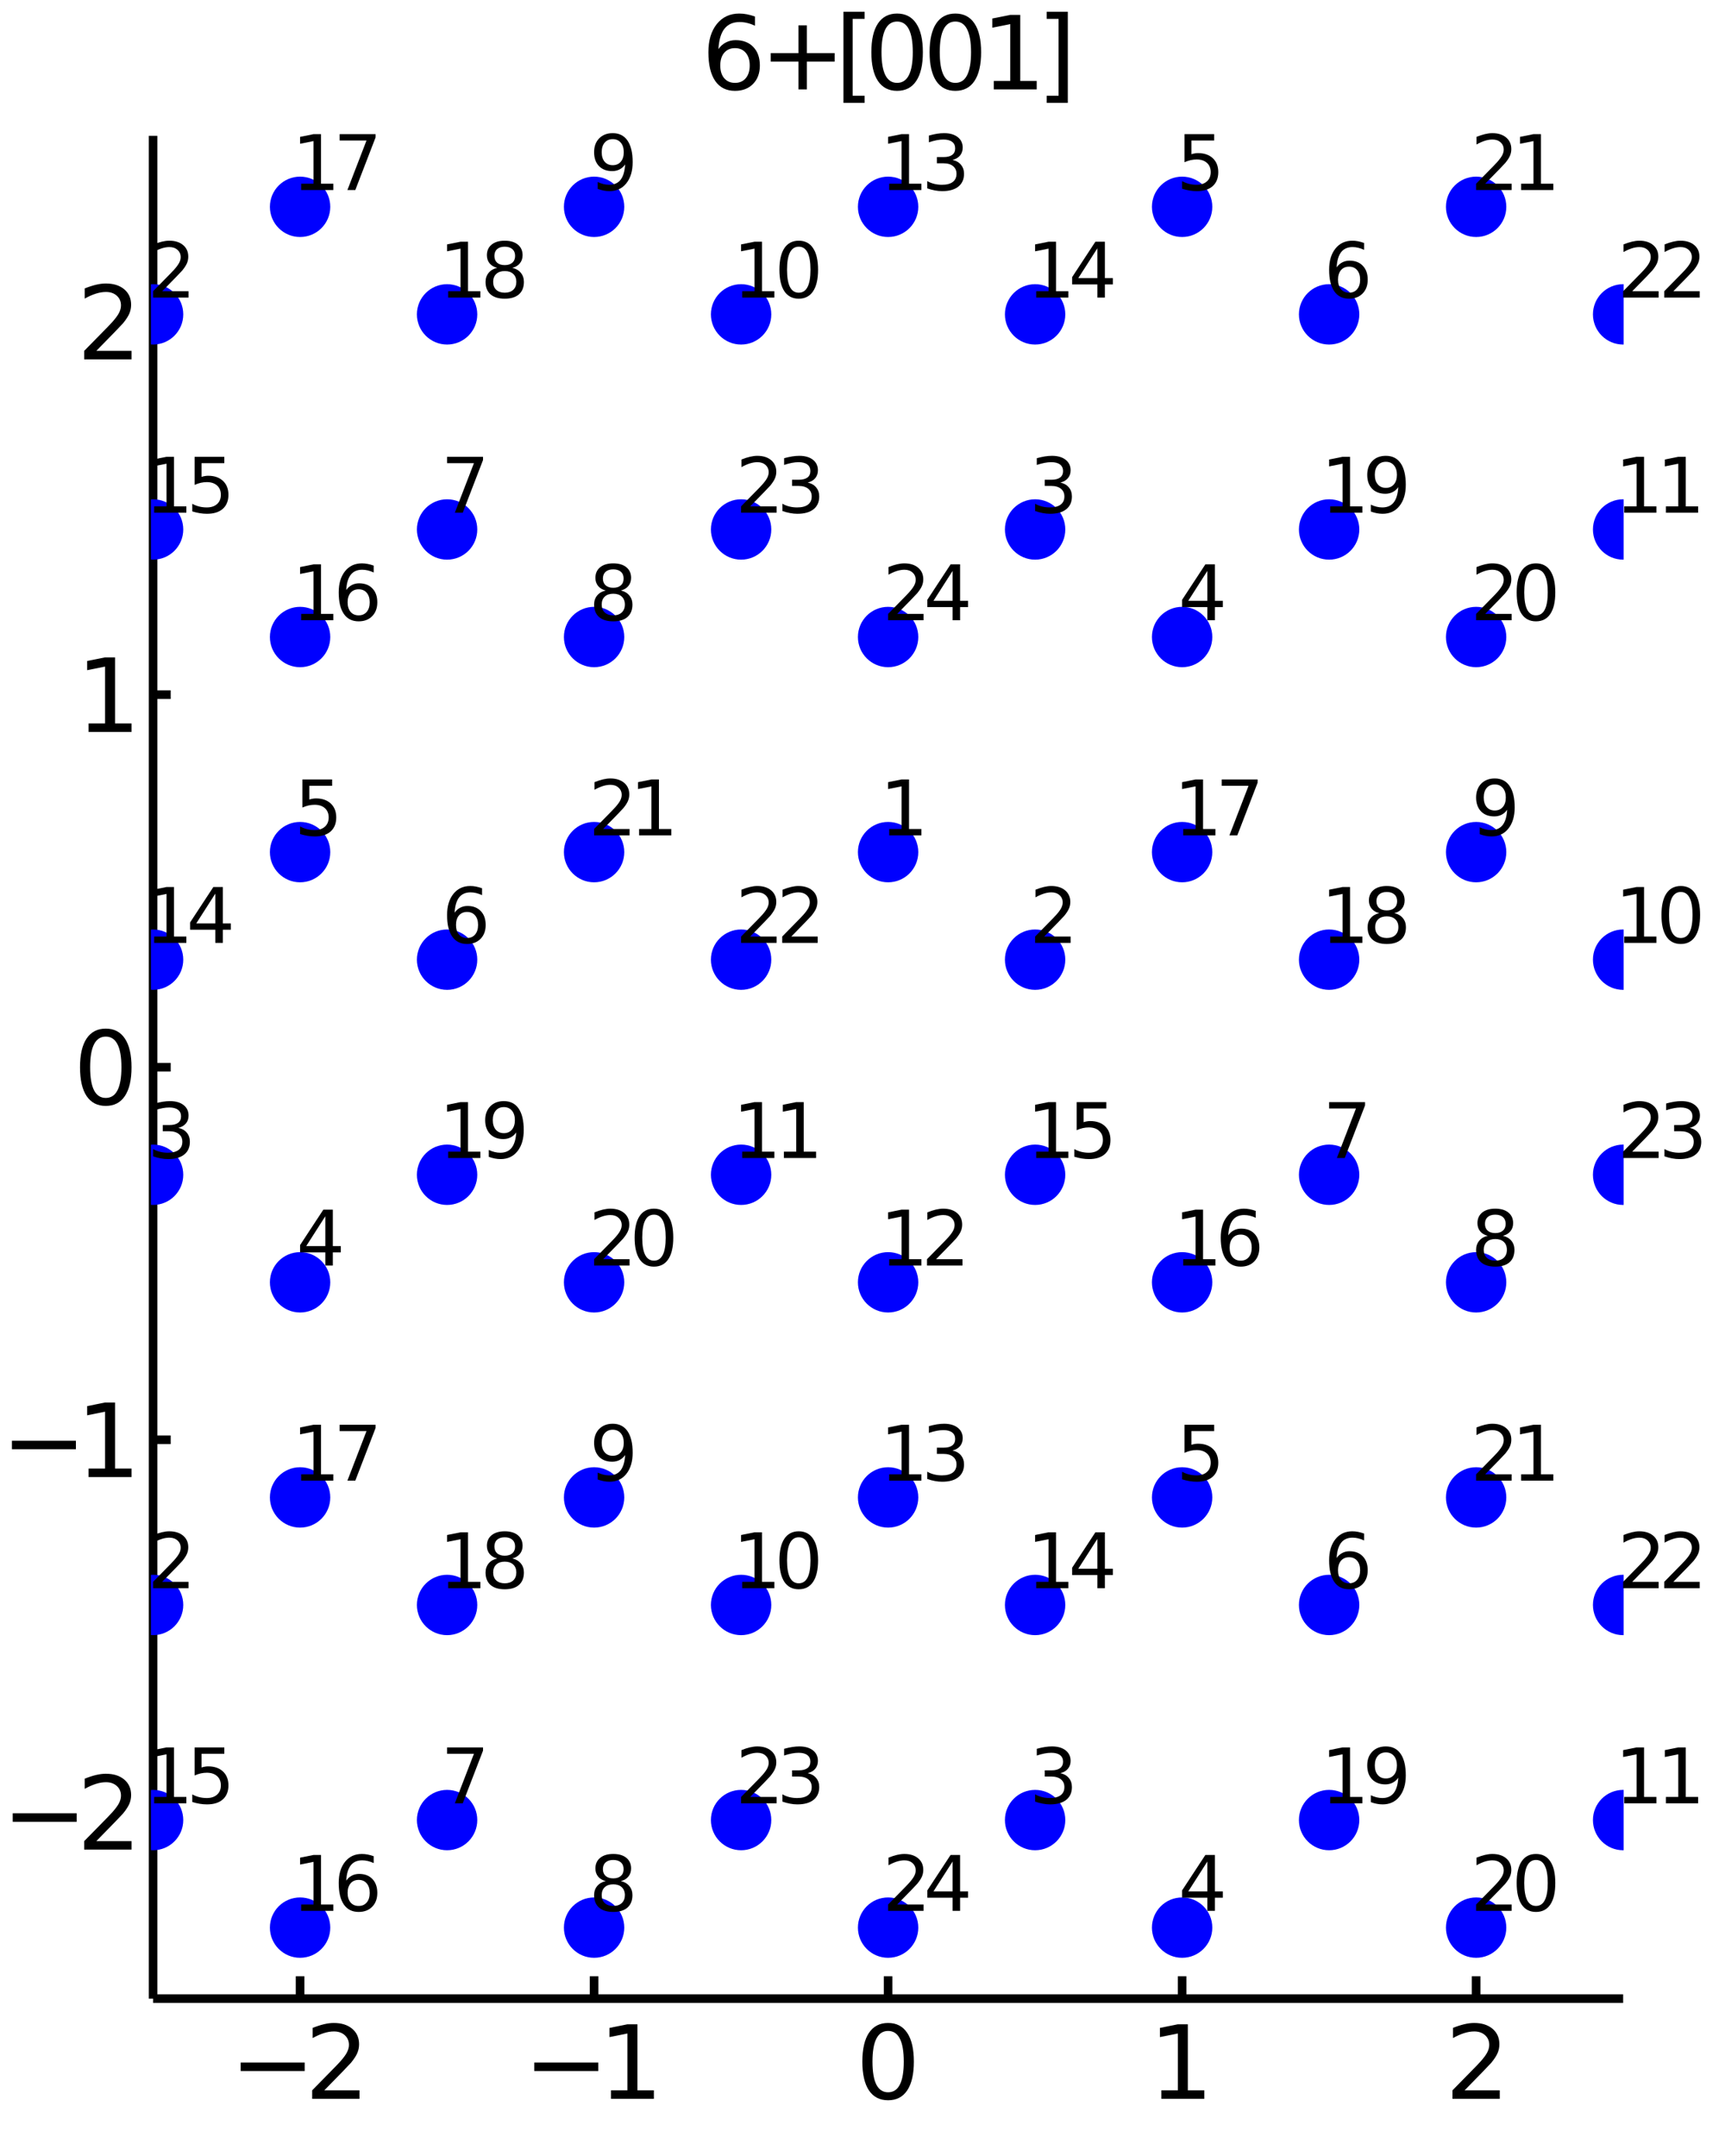 <?xml version="1.0" encoding="utf-8"?>
<svg xmlns="http://www.w3.org/2000/svg" xmlns:xlink="http://www.w3.org/1999/xlink" width="200" height="250" viewBox="0 0 800 1000">
<rect x="0" y="0" width="800" height="1000" fill="#808080" stroke="none"/>
<defs>
  <clipPath id="clip870">
    <rect x="0" y="0" width="800" height="1000"/>
  </clipPath>
</defs>
<path clip-path="url(#clip870)" d="
M0 1000 L800 1000 L800 0 L0 0  Z
  " fill="#ffffff" fill-rule="evenodd" fill-opacity="1"/>
<defs>
  <clipPath id="clip871">
    <rect x="200" y="100" width="701" height="701"/>
  </clipPath>
</defs>
<path clip-path="url(#clip870)" d="
M70.992 927.008 L752.756 927.008 L752.756 62.992 L70.992 62.992  Z
  " fill="#ffffff" fill-rule="evenodd" fill-opacity="1"/>
<defs>
  <clipPath id="clip872">
    <rect x="70" y="62" width="683" height="865"/>
  </clipPath>
</defs>
<polyline clip-path="url(#clip870)" style="stroke:#000000; stroke-width:4; stroke-opacity:1; fill:none" points="
  70.992,927.008 752.756,927.008 
  "/>
<polyline clip-path="url(#clip870)" style="stroke:#000000; stroke-width:4; stroke-opacity:1; fill:none" points="
  70.992,927.008 70.992,62.992 
  "/>
<polyline clip-path="url(#clip870)" style="stroke:#000000; stroke-width:4; stroke-opacity:1; fill:none" points="
  139.169,927.008 139.169,916.64 
  "/>
<polyline clip-path="url(#clip870)" style="stroke:#000000; stroke-width:4; stroke-opacity:1; fill:none" points="
  275.521,927.008 275.521,916.64 
  "/>
<polyline clip-path="url(#clip870)" style="stroke:#000000; stroke-width:4; stroke-opacity:1; fill:none" points="
  411.874,927.008 411.874,916.64 
  "/>
<polyline clip-path="url(#clip870)" style="stroke:#000000; stroke-width:4; stroke-opacity:1; fill:none" points="
  548.227,927.008 548.227,916.64 
  "/>
<polyline clip-path="url(#clip870)" style="stroke:#000000; stroke-width:4; stroke-opacity:1; fill:none" points="
  684.58,927.008 684.58,916.64 
  "/>
<polyline clip-path="url(#clip870)" style="stroke:#000000; stroke-width:4; stroke-opacity:1; fill:none" points="
  70.992,840.606 79.173,840.606 
  "/>
<polyline clip-path="url(#clip870)" style="stroke:#000000; stroke-width:4; stroke-opacity:1; fill:none" points="
  70.992,667.803 79.173,667.803 
  "/>
<polyline clip-path="url(#clip870)" style="stroke:#000000; stroke-width:4; stroke-opacity:1; fill:none" points="
  70.992,495 79.173,495 
  "/>
<polyline clip-path="url(#clip870)" style="stroke:#000000; stroke-width:4; stroke-opacity:1; fill:none" points="
  70.992,322.197 79.173,322.197 
  "/>
<polyline clip-path="url(#clip870)" style="stroke:#000000; stroke-width:4; stroke-opacity:1; fill:none" points="
  70.992,149.394 79.173,149.394 
  "/>
<path clip-path="url(#clip870)" d="M 0 0 M111.622 956.651 L141.298 956.651 L141.298 960.586 L111.622 960.586 L111.622 956.651 Z" fill="#000000" fill-rule="evenodd" fill-opacity="1" /><path clip-path="url(#clip870)" d="M 0 0 M150.395 969.545 L166.715 969.545 L166.715 973.48 L144.77 973.48 L144.77 969.545 Q147.432 966.79 152.016 962.16 Q156.622 957.508 157.803 956.165 Q160.048 953.642 160.928 951.906 Q161.83 950.147 161.83 948.457 Q161.83 945.702 159.886 943.966 Q157.965 942.23 154.863 942.23 Q152.664 942.23 150.21 942.994 Q147.78 943.758 145.002 945.309 L145.002 940.587 Q147.826 939.452 150.28 938.874 Q152.733 938.295 154.77 938.295 Q160.141 938.295 163.335 940.98 Q166.529 943.665 166.529 948.156 Q166.529 950.286 165.719 952.207 Q164.932 954.105 162.826 956.698 Q162.247 957.369 159.145 960.586 Q156.043 963.781 150.395 969.545 Z" fill="#000000" fill-rule="evenodd" fill-opacity="1" /><path clip-path="url(#clip870)" d="M 0 0 M247.79 956.651 L277.466 956.651 L277.466 960.586 L247.79 960.586 L247.79 956.651 Z" fill="#000000" fill-rule="evenodd" fill-opacity="1" /><path clip-path="url(#clip870)" d="M 0 0 M283.345 969.545 L290.984 969.545 L290.984 943.179 L282.674 944.846 L282.674 940.587 L290.938 938.92 L295.614 938.92 L295.614 969.545 L303.253 969.545 L303.253 973.48 L283.345 973.48 L283.345 969.545 Z" fill="#000000" fill-rule="evenodd" fill-opacity="1" /><path clip-path="url(#clip870)" d="M 0 0 M411.874 941.999 Q408.263 941.999 406.434 945.563 Q404.629 949.105 404.629 956.235 Q404.629 963.341 406.434 966.906 Q408.263 970.447 411.874 970.447 Q415.508 970.447 417.314 966.906 Q419.142 963.341 419.142 956.235 Q419.142 949.105 417.314 945.563 Q415.508 941.999 411.874 941.999 M411.874 938.295 Q417.684 938.295 420.74 942.901 Q423.818 947.485 423.818 956.235 Q423.818 964.961 420.74 969.568 Q417.684 974.151 411.874 974.151 Q406.064 974.151 402.985 969.568 Q399.93 964.961 399.93 956.235 Q399.93 947.485 402.985 942.901 Q406.064 938.295 411.874 938.295 Z" fill="#000000" fill-rule="evenodd" fill-opacity="1" /><path clip-path="url(#clip870)" d="M 0 0 M538.609 969.545 L546.248 969.545 L546.248 943.179 L537.937 944.846 L537.937 940.587 L546.201 938.92 L550.877 938.92 L550.877 969.545 L558.516 969.545 L558.516 973.48 L538.609 973.48 L538.609 969.545 Z" fill="#000000" fill-rule="evenodd" fill-opacity="1" /><path clip-path="url(#clip870)" d="M 0 0 M679.232 969.545 L695.552 969.545 L695.552 973.48 L673.607 973.48 L673.607 969.545 Q676.269 966.79 680.853 962.16 Q685.459 957.508 686.64 956.165 Q688.885 953.642 689.765 951.906 Q690.667 950.147 690.667 948.457 Q690.667 945.702 688.723 943.966 Q686.802 942.23 683.7 942.23 Q681.501 942.23 679.047 942.994 Q676.617 943.758 673.839 945.309 L673.839 940.587 Q676.663 939.452 679.117 938.874 Q681.57 938.295 683.607 938.295 Q688.978 938.295 692.172 940.98 Q695.367 943.665 695.367 948.156 Q695.367 950.286 694.556 952.207 Q693.769 954.105 691.663 956.698 Q691.084 957.369 687.982 960.586 Q684.88 963.781 679.232 969.545 Z" fill="#000000" fill-rule="evenodd" fill-opacity="1" /><path clip-path="url(#clip870)" d="M 0 0 M5.9 841.058 L35.576 841.058 L35.576 844.993 L5.9 844.993 L5.9 841.058 Z" fill="#000000" fill-rule="evenodd" fill-opacity="1" /><path clip-path="url(#clip870)" d="M 0 0 M44.673 853.951 L60.992 853.951 L60.992 857.886 L39.048 857.886 L39.048 853.951 Q41.71 851.197 46.293 846.567 Q50.9 841.914 52.08 840.572 Q54.325 838.048 55.205 836.312 Q56.108 834.553 56.108 832.863 Q56.108 830.109 54.163 828.373 Q52.242 826.636 49.14 826.636 Q46.941 826.636 44.488 827.4 Q42.057 828.164 39.279 829.715 L39.279 824.993 Q42.103 823.859 44.557 823.28 Q47.011 822.701 49.048 822.701 Q54.418 822.701 57.612 825.386 Q60.807 828.072 60.807 832.562 Q60.807 834.692 59.997 836.613 Q59.21 838.511 57.103 841.104 Q56.525 841.775 53.423 844.993 Q50.321 848.187 44.673 853.951 Z" fill="#000000" fill-rule="evenodd" fill-opacity="1" /><path clip-path="url(#clip870)" d="M 0 0 M5.529 668.255 L35.205 668.255 L35.205 672.19 L5.529 672.19 L5.529 668.255 Z" fill="#000000" fill-rule="evenodd" fill-opacity="1" /><path clip-path="url(#clip870)" d="M 0 0 M41.085 681.148 L48.724 681.148 L48.724 654.782 L40.413 656.449 L40.413 652.19 L48.677 650.523 L53.353 650.523 L53.353 681.148 L60.992 681.148 L60.992 685.083 L41.085 685.083 L41.085 681.148 Z" fill="#000000" fill-rule="evenodd" fill-opacity="1" /><path clip-path="url(#clip870)" d="M 0 0 M49.048 480.799 Q45.437 480.799 43.608 484.363 Q41.802 487.905 41.802 495.035 Q41.802 502.141 43.608 505.706 Q45.437 509.248 49.048 509.248 Q52.682 509.248 54.487 505.706 Q56.316 502.141 56.316 495.035 Q56.316 487.905 54.487 484.363 Q52.682 480.799 49.048 480.799 M49.048 477.095 Q54.858 477.095 57.913 481.701 Q60.992 486.285 60.992 495.035 Q60.992 503.762 57.913 508.368 Q54.858 512.951 49.048 512.951 Q43.238 512.951 40.159 508.368 Q37.103 503.762 37.103 495.035 Q37.103 486.285 40.159 481.701 Q43.238 477.095 49.048 477.095 Z" fill="#000000" fill-rule="evenodd" fill-opacity="1" /><path clip-path="url(#clip870)" d="M 0 0 M41.085 335.542 L48.724 335.542 L48.724 309.176 L40.413 310.843 L40.413 306.584 L48.677 304.917 L53.353 304.917 L53.353 335.542 L60.992 335.542 L60.992 339.477 L41.085 339.477 L41.085 335.542 Z" fill="#000000" fill-rule="evenodd" fill-opacity="1" /><path clip-path="url(#clip870)" d="M 0 0 M44.673 162.739 L60.992 162.739 L60.992 166.674 L39.048 166.674 L39.048 162.739 Q41.71 159.984 46.293 155.354 Q50.9 150.702 52.08 149.359 Q54.325 146.836 55.205 145.1 Q56.108 143.34 56.108 141.651 Q56.108 138.896 54.163 137.16 Q52.242 135.424 49.14 135.424 Q46.941 135.424 44.488 136.188 Q42.057 136.952 39.279 138.503 L39.279 133.78 Q42.103 132.646 44.557 132.067 Q47.011 131.489 49.048 131.489 Q54.418 131.489 57.612 134.174 Q60.807 136.859 60.807 141.35 Q60.807 143.479 59.997 145.401 Q59.21 147.299 57.103 149.891 Q56.525 150.563 53.423 153.78 Q50.321 156.975 44.673 162.739 Z" fill="#000000" fill-rule="evenodd" fill-opacity="1" /><path clip-path="url(#clip870)" d="M 0 0 M340.867 22.329 Q337.719 22.329 335.867 24.481 Q334.039 26.634 334.039 30.384 Q334.039 34.111 335.867 36.287 Q337.719 38.44 340.867 38.44 Q344.016 38.44 345.844 36.287 Q347.696 34.111 347.696 30.384 Q347.696 26.634 345.844 24.481 Q344.016 22.329 340.867 22.329 M350.15 7.676 L350.15 11.935 Q348.391 11.102 346.585 10.662 Q344.803 10.222 343.043 10.222 Q338.414 10.222 335.96 13.347 Q333.53 16.472 333.182 22.791 Q334.548 20.778 336.608 19.713 Q338.668 18.625 341.145 18.625 Q346.354 18.625 349.363 21.796 Q352.395 24.944 352.395 30.384 Q352.395 35.708 349.247 38.926 Q346.099 42.143 340.867 42.143 Q334.872 42.143 331.701 37.56 Q328.53 32.953 328.53 24.227 Q328.53 16.032 332.418 11.171 Q336.307 6.287 342.858 6.287 Q344.617 6.287 346.4 6.634 Q348.205 6.981 350.15 7.676 Z" fill="#000000" fill-rule="evenodd" fill-opacity="1" /><path clip-path="url(#clip870)" d="M 0 0 M374.201 11.75 L374.201 24.643 L387.094 24.643 L387.094 28.579 L374.201 28.579 L374.201 41.472 L370.312 41.472 L370.312 28.579 L357.418 28.579 L357.418 24.643 L370.312 24.643 L370.312 11.75 L374.201 11.75 Z" fill="#000000" fill-rule="evenodd" fill-opacity="1" /><path clip-path="url(#clip870)" d="M 0 0 M391.168 5.454 L400.983 5.454 L400.983 8.764 L395.427 8.764 L395.427 44.412 L400.983 44.412 L400.983 47.722 L391.168 47.722 L391.168 5.454 Z" fill="#000000" fill-rule="evenodd" fill-opacity="1" /><path clip-path="url(#clip870)" d="M 0 0 M416.052 9.991 Q412.441 9.991 410.612 13.556 Q408.807 17.097 408.807 24.227 Q408.807 31.333 410.612 34.898 Q412.441 38.44 416.052 38.44 Q419.686 38.44 421.492 34.898 Q423.321 31.333 423.321 24.227 Q423.321 17.097 421.492 13.556 Q419.686 9.991 416.052 9.991 M416.052 6.287 Q421.862 6.287 424.918 10.893 Q427.997 15.477 427.997 24.227 Q427.997 32.953 424.918 37.56 Q421.862 42.143 416.052 42.143 Q410.242 42.143 407.163 37.56 Q404.108 32.953 404.108 24.227 Q404.108 15.477 407.163 10.893 Q410.242 6.287 416.052 6.287 Z" fill="#000000" fill-rule="evenodd" fill-opacity="1" /><path clip-path="url(#clip870)" d="M 0 0 M443.066 9.991 Q439.455 9.991 437.626 13.556 Q435.821 17.097 435.821 24.227 Q435.821 31.333 437.626 34.898 Q439.455 38.44 443.066 38.44 Q446.7 38.44 448.506 34.898 Q450.334 31.333 450.334 24.227 Q450.334 17.097 448.506 13.556 Q446.7 9.991 443.066 9.991 M443.066 6.287 Q448.876 6.287 451.932 10.893 Q455.01 15.477 455.01 24.227 Q455.01 32.953 451.932 37.56 Q448.876 42.143 443.066 42.143 Q437.256 42.143 434.177 37.56 Q431.122 32.953 431.122 24.227 Q431.122 15.477 434.177 10.893 Q437.256 6.287 443.066 6.287 Z" fill="#000000" fill-rule="evenodd" fill-opacity="1" /><path clip-path="url(#clip870)" d="M 0 0 M460.89 37.537 L468.529 37.537 L468.529 11.171 L460.219 12.838 L460.219 8.579 L468.483 6.912 L473.158 6.912 L473.158 37.537 L480.797 37.537 L480.797 41.472 L460.89 41.472 L460.89 37.537 Z" fill="#000000" fill-rule="evenodd" fill-opacity="1" /><path clip-path="url(#clip870)" d="M 0 0 M495.218 5.454 L495.218 47.722 L485.404 47.722 L485.404 44.412 L490.936 44.412 L490.936 8.764 L485.404 8.764 L485.404 5.454 L495.218 5.454 Z" fill="#000000" fill-rule="evenodd" fill-opacity="1" /><circle clip-path="url(#clip872)" cx="139.169" cy="894.072" r="14" fill="#0000ff" fill-rule="evenodd" fill-opacity="1" stroke="none"/>
<path clip-path="url(#clip870)" d="M 0 0 M139.672 883.344 L145.401 883.344 L145.401 863.57 L139.169 864.82 L139.169 861.626 L145.366 860.376 L148.873 860.376 L148.873 883.344 L154.602 883.344 L154.602 886.296 L139.672 886.296 L139.672 883.344 Z" fill="#000000" fill-rule="evenodd" fill-opacity="1" /><path clip-path="url(#clip870)" d="M 0 0 M166.338 871.938 Q163.977 871.938 162.589 873.553 Q161.217 875.167 161.217 877.98 Q161.217 880.775 162.589 882.407 Q163.977 884.021 166.338 884.021 Q168.7 884.021 170.071 882.407 Q171.46 880.775 171.46 877.98 Q171.46 875.167 170.071 873.553 Q168.7 871.938 166.338 871.938 M173.3 860.949 L173.3 864.143 Q171.981 863.518 170.627 863.188 Q169.29 862.858 167.97 862.858 Q164.498 862.858 162.658 865.202 Q160.835 867.546 160.575 872.285 Q161.599 870.775 163.144 869.976 Q164.689 869.16 166.547 869.16 Q170.453 869.16 172.71 871.539 Q174.984 873.9 174.984 877.98 Q174.984 881.973 172.623 884.386 Q170.262 886.799 166.338 886.799 Q161.842 886.799 159.464 883.362 Q157.085 879.907 157.085 873.362 Q157.085 867.216 160.002 863.57 Q162.918 859.907 167.832 859.907 Q169.151 859.907 170.488 860.167 Q171.842 860.428 173.3 860.949 Z" fill="#000000" fill-rule="evenodd" fill-opacity="1" /><circle clip-path="url(#clip872)" cx="70.992" cy="744.42" r="14" fill="#0000ff" fill-rule="evenodd" fill-opacity="1" stroke="none"/>
<circle clip-path="url(#clip872)" cx="70.992" cy="544.884" r="14" fill="#0000ff" fill-rule="evenodd" fill-opacity="1" stroke="none"/>
<circle clip-path="url(#clip872)" cx="139.169" cy="594.768" r="14" fill="#0000ff" fill-rule="evenodd" fill-opacity="1" stroke="none"/>
<circle clip-path="url(#clip872)" cx="139.169" cy="395.232" r="14" fill="#0000ff" fill-rule="evenodd" fill-opacity="1" stroke="none"/>
<circle clip-path="url(#clip872)" cx="207.345" cy="445.116" r="14" fill="#0000ff" fill-rule="evenodd" fill-opacity="1" stroke="none"/>
<circle clip-path="url(#clip872)" cx="207.345" cy="844.188" r="14" fill="#0000ff" fill-rule="evenodd" fill-opacity="1" stroke="none"/>
<circle clip-path="url(#clip872)" cx="275.521" cy="894.072" r="14" fill="#0000ff" fill-rule="evenodd" fill-opacity="1" stroke="none"/>
<circle clip-path="url(#clip872)" cx="275.521" cy="694.536" r="14" fill="#0000ff" fill-rule="evenodd" fill-opacity="1" stroke="none"/>
<circle clip-path="url(#clip872)" cx="343.698" cy="744.42" r="14" fill="#0000ff" fill-rule="evenodd" fill-opacity="1" stroke="none"/>
<circle clip-path="url(#clip872)" cx="343.698" cy="544.884" r="14" fill="#0000ff" fill-rule="evenodd" fill-opacity="1" stroke="none"/>
<circle clip-path="url(#clip872)" cx="411.874" cy="594.768" r="14" fill="#0000ff" fill-rule="evenodd" fill-opacity="1" stroke="none"/>
<circle clip-path="url(#clip872)" cx="411.874" cy="694.536" r="14" fill="#0000ff" fill-rule="evenodd" fill-opacity="1" stroke="none"/>
<circle clip-path="url(#clip872)" cx="70.992" cy="445.116" r="14" fill="#0000ff" fill-rule="evenodd" fill-opacity="1" stroke="none"/>
<circle clip-path="url(#clip872)" cx="70.992" cy="844.188" r="14" fill="#0000ff" fill-rule="evenodd" fill-opacity="1" stroke="none"/>
<circle clip-path="url(#clip872)" cx="139.169" cy="295.464" r="14" fill="#0000ff" fill-rule="evenodd" fill-opacity="1" stroke="none"/>
<circle clip-path="url(#clip872)" cx="139.169" cy="694.536" r="14" fill="#0000ff" fill-rule="evenodd" fill-opacity="1" stroke="none"/>
<circle clip-path="url(#clip872)" cx="207.345" cy="744.42" r="14" fill="#0000ff" fill-rule="evenodd" fill-opacity="1" stroke="none"/>
<circle clip-path="url(#clip872)" cx="207.345" cy="544.884" r="14" fill="#0000ff" fill-rule="evenodd" fill-opacity="1" stroke="none"/>
<circle clip-path="url(#clip872)" cx="275.521" cy="594.768" r="14" fill="#0000ff" fill-rule="evenodd" fill-opacity="1" stroke="none"/>
<circle clip-path="url(#clip872)" cx="343.698" cy="445.116" r="14" fill="#0000ff" fill-rule="evenodd" fill-opacity="1" stroke="none"/>
<circle clip-path="url(#clip872)" cx="343.698" cy="844.188" r="14" fill="#0000ff" fill-rule="evenodd" fill-opacity="1" stroke="none"/>
<circle clip-path="url(#clip872)" cx="411.874" cy="894.072" r="14" fill="#0000ff" fill-rule="evenodd" fill-opacity="1" stroke="none"/>
<path clip-path="url(#clip870)" d="M 0 0 M75.211 733.692 L87.45 733.692 L87.45 736.644 L70.992 736.644 L70.992 733.692 Q72.989 731.627 76.426 728.154 Q79.881 724.665 80.766 723.658 Q82.45 721.765 83.11 720.463 Q83.787 719.144 83.787 717.877 Q83.787 715.811 82.329 714.509 Q80.888 713.206 78.561 713.206 Q76.912 713.206 75.072 713.779 Q73.249 714.352 71.166 715.516 L71.166 711.974 Q73.284 711.123 75.124 710.689 Q76.964 710.255 78.492 710.255 Q82.52 710.255 84.916 712.269 Q87.311 714.283 87.311 717.651 Q87.311 719.248 86.704 720.689 Q86.114 722.113 84.534 724.057 Q84.1 724.561 81.773 726.974 Q79.447 729.37 75.211 733.692 Z" fill="#000000" fill-rule="evenodd" fill-opacity="1" /><path clip-path="url(#clip870)" d="M 0 0 M82.711 523.132 Q85.228 523.671 86.634 525.372 Q88.058 527.073 88.058 529.573 Q88.058 533.41 85.419 535.511 Q82.78 537.611 77.919 537.611 Q76.287 537.611 74.551 537.282 Q72.832 536.969 70.992 536.327 L70.992 532.941 Q72.451 533.792 74.187 534.226 Q75.923 534.66 77.815 534.66 Q81.114 534.66 82.832 533.358 Q84.568 532.056 84.568 529.573 Q84.568 527.282 82.954 525.997 Q81.357 524.695 78.492 524.695 L75.471 524.695 L75.471 521.813 L78.631 521.813 Q81.218 521.813 82.589 520.789 Q83.961 519.747 83.961 517.803 Q83.961 515.806 82.537 514.747 Q81.131 513.671 78.492 513.671 Q77.051 513.671 75.402 513.983 Q73.752 514.296 71.773 514.955 L71.773 511.83 Q73.77 511.275 75.506 510.997 Q77.26 510.719 78.805 510.719 Q82.798 510.719 85.124 512.542 Q87.45 514.348 87.45 517.438 Q87.45 519.591 86.218 521.084 Q84.985 522.559 82.711 523.132 Z" fill="#000000" fill-rule="evenodd" fill-opacity="1" /><path clip-path="url(#clip870)" d="M 0 0 M150.87 564.127 L142.016 577.964 L150.87 577.964 L150.87 564.127 M149.95 561.072 L154.359 561.072 L154.359 577.964 L158.057 577.964 L158.057 580.881 L154.359 580.881 L154.359 586.992 L150.87 586.992 L150.87 580.881 L139.169 580.881 L139.169 577.495 L149.95 561.072 Z" fill="#000000" fill-rule="evenodd" fill-opacity="1" /><path clip-path="url(#clip870)" d="M 0 0 M140.262 361.536 L154.03 361.536 L154.03 364.487 L143.474 364.487 L143.474 370.842 Q144.238 370.581 145.002 370.46 Q145.766 370.321 146.53 370.321 Q150.87 370.321 153.405 372.699 Q155.939 375.078 155.939 379.14 Q155.939 383.324 153.335 385.651 Q150.731 387.96 145.991 387.96 Q144.359 387.96 142.658 387.682 Q140.974 387.404 139.169 386.848 L139.169 383.324 Q140.731 384.175 142.398 384.591 Q144.064 385.008 145.922 385.008 Q148.925 385.008 150.679 383.428 Q152.432 381.848 152.432 379.14 Q152.432 376.432 150.679 374.852 Q148.925 373.272 145.922 373.272 Q144.516 373.272 143.109 373.585 Q141.721 373.897 140.262 374.557 L140.262 361.536 Z" fill="#000000" fill-rule="evenodd" fill-opacity="1" /><path clip-path="url(#clip870)" d="M 0 0 M216.598 422.982 Q214.237 422.982 212.848 424.597 Q211.477 426.212 211.477 429.024 Q211.477 431.819 212.848 433.451 Q214.237 435.066 216.598 435.066 Q218.959 435.066 220.331 433.451 Q221.72 431.819 221.72 429.024 Q221.72 426.212 220.331 424.597 Q218.959 422.982 216.598 422.982 M223.56 411.993 L223.56 415.187 Q222.241 414.562 220.886 414.233 Q219.55 413.903 218.23 413.903 Q214.758 413.903 212.918 416.246 Q211.095 418.59 210.834 423.33 Q211.859 421.819 213.404 421.021 Q214.949 420.205 216.807 420.205 Q220.713 420.205 222.97 422.583 Q225.244 424.944 225.244 429.024 Q225.244 433.017 222.883 435.43 Q220.522 437.843 216.598 437.843 Q212.102 437.843 209.723 434.406 Q207.345 430.951 207.345 424.406 Q207.345 418.26 210.262 414.614 Q213.178 410.951 218.091 410.951 Q219.411 410.951 220.748 411.212 Q222.102 411.472 223.56 411.993 Z" fill="#000000" fill-rule="evenodd" fill-opacity="1" /><path clip-path="url(#clip870)" d="M 0 0 M207.345 810.492 L224.011 810.492 L224.011 811.985 L214.602 836.412 L210.939 836.412 L219.793 813.443 L207.345 813.443 L207.345 810.492 Z" fill="#000000" fill-rule="evenodd" fill-opacity="1" /><path clip-path="url(#clip870)" d="M 0 0 M284.41 873.987 Q281.91 873.987 280.469 875.324 Q279.046 876.66 279.046 879.004 Q279.046 881.348 280.469 882.685 Q281.91 884.021 284.41 884.021 Q286.91 884.021 288.351 882.685 Q289.792 881.331 289.792 879.004 Q289.792 876.66 288.351 875.324 Q286.927 873.987 284.41 873.987 M280.903 872.494 Q278.646 871.938 277.379 870.393 Q276.129 868.848 276.129 866.626 Q276.129 863.518 278.334 861.713 Q280.556 859.907 284.41 859.907 Q288.282 859.907 290.486 861.713 Q292.691 863.518 292.691 866.626 Q292.691 868.848 291.424 870.393 Q290.174 871.938 287.934 872.494 Q290.469 873.084 291.875 874.803 Q293.299 876.522 293.299 879.004 Q293.299 882.771 290.99 884.785 Q288.698 886.799 284.41 886.799 Q280.122 886.799 277.813 884.785 Q275.521 882.771 275.521 879.004 Q275.521 876.522 276.945 874.803 Q278.368 873.084 280.903 872.494 M279.618 866.956 Q279.618 868.969 280.868 870.098 Q282.136 871.226 284.41 871.226 Q286.667 871.226 287.934 870.098 Q289.219 868.969 289.219 866.956 Q289.219 864.942 287.934 863.813 Q286.667 862.685 284.41 862.685 Q282.136 862.685 280.868 863.813 Q279.618 864.942 279.618 866.956 Z" fill="#000000" fill-rule="evenodd" fill-opacity="1" /><path clip-path="url(#clip870)" d="M 0 0 M277.188 686.222 L277.188 683.027 Q278.507 683.652 279.862 683.982 Q281.216 684.312 282.518 684.312 Q285.99 684.312 287.813 681.986 Q289.653 679.642 289.914 674.885 Q288.907 676.378 287.361 677.177 Q285.816 677.975 283.941 677.975 Q280.052 677.975 277.778 675.631 Q275.521 673.27 275.521 669.191 Q275.521 665.198 277.882 662.784 Q280.243 660.371 284.167 660.371 Q288.664 660.371 291.025 663.826 Q293.403 667.263 293.403 673.826 Q293.403 679.954 290.486 683.618 Q287.587 687.263 282.674 687.263 Q281.355 687.263 280 687.003 Q278.646 686.743 277.188 686.222 M284.167 675.232 Q286.528 675.232 287.9 673.618 Q289.289 672.003 289.289 669.191 Q289.289 666.395 287.9 664.781 Q286.528 663.149 284.167 663.149 Q281.806 663.149 280.417 664.781 Q279.046 666.395 279.046 669.191 Q279.046 672.003 280.417 673.618 Q281.806 675.232 284.167 675.232 Z" fill="#000000" fill-rule="evenodd" fill-opacity="1" /><path clip-path="url(#clip870)" d="M 0 0 M344.201 733.692 L349.93 733.692 L349.93 713.918 L343.698 715.168 L343.698 711.974 L349.896 710.724 L353.402 710.724 L353.402 733.692 L359.132 733.692 L359.132 736.644 L344.201 736.644 L344.201 733.692 Z" fill="#000000" fill-rule="evenodd" fill-opacity="1" /><path clip-path="url(#clip870)" d="M 0 0 M370.434 713.033 Q367.725 713.033 366.354 715.706 Q365 718.363 365 723.71 Q365 729.04 366.354 731.713 Q367.725 734.37 370.434 734.37 Q373.159 734.37 374.513 731.713 Q375.885 729.04 375.885 723.71 Q375.885 718.363 374.513 715.706 Q373.159 713.033 370.434 713.033 M370.434 710.255 Q374.791 710.255 377.083 713.71 Q379.392 717.147 379.392 723.71 Q379.392 730.255 377.083 733.71 Q374.791 737.147 370.434 737.147 Q366.076 737.147 363.767 733.71 Q361.475 730.255 361.475 723.71 Q361.475 717.147 363.767 713.71 Q366.076 710.255 370.434 710.255 Z" fill="#000000" fill-rule="evenodd" fill-opacity="1" /><path clip-path="url(#clip870)" d="M 0 0 M344.201 534.157 L349.93 534.157 L349.93 514.382 L343.698 515.632 L343.698 512.438 L349.896 511.188 L353.402 511.188 L353.402 534.157 L359.132 534.157 L359.132 537.108 L344.201 537.108 L344.201 534.157 Z" fill="#000000" fill-rule="evenodd" fill-opacity="1" /><path clip-path="url(#clip870)" d="M 0 0 M363.541 534.157 L369.27 534.157 L369.27 514.382 L363.038 515.632 L363.038 512.438 L369.236 511.188 L372.743 511.188 L372.743 534.157 L378.472 534.157 L378.472 537.108 L363.541 537.108 L363.541 534.157 Z" fill="#000000" fill-rule="evenodd" fill-opacity="1" /><path clip-path="url(#clip870)" d="M 0 0 M412.377 584.041 L418.107 584.041 L418.107 564.266 L411.874 565.516 L411.874 562.322 L418.072 561.072 L421.579 561.072 L421.579 584.041 L427.308 584.041 L427.308 586.992 L412.377 586.992 L412.377 584.041 Z" fill="#000000" fill-rule="evenodd" fill-opacity="1" /><path clip-path="url(#clip870)" d="M 0 0 M434.131 584.041 L446.37 584.041 L446.37 586.992 L429.912 586.992 L429.912 584.041 Q431.909 581.975 435.346 578.502 Q438.801 575.013 439.686 574.006 Q441.37 572.114 442.03 570.811 Q442.707 569.492 442.707 568.225 Q442.707 566.159 441.249 564.857 Q439.808 563.555 437.482 563.555 Q435.832 563.555 433.992 564.127 Q432.169 564.7 430.086 565.864 L430.086 562.322 Q432.204 561.471 434.044 561.037 Q435.884 560.603 437.412 560.603 Q441.44 560.603 443.836 562.617 Q446.231 564.631 446.231 567.999 Q446.231 569.596 445.624 571.037 Q445.034 572.461 443.454 574.405 Q443.02 574.909 440.693 577.322 Q438.367 579.718 434.131 584.041 Z" fill="#000000" fill-rule="evenodd" fill-opacity="1" /><path clip-path="url(#clip870)" d="M 0 0 M412.377 683.809 L418.107 683.809 L418.107 664.034 L411.874 665.284 L411.874 662.09 L418.072 660.84 L421.579 660.84 L421.579 683.809 L427.308 683.809 L427.308 686.76 L412.377 686.76 L412.377 683.809 Z" fill="#000000" fill-rule="evenodd" fill-opacity="1" /><path clip-path="url(#clip870)" d="M 0 0 M441.735 672.784 Q444.252 673.322 445.659 675.024 Q447.082 676.725 447.082 679.225 Q447.082 683.062 444.443 685.163 Q441.804 687.263 436.943 687.263 Q435.311 687.263 433.575 686.934 Q431.857 686.621 430.016 685.979 L430.016 682.593 Q431.475 683.444 433.211 683.878 Q434.947 684.312 436.839 684.312 Q440.138 684.312 441.856 683.01 Q443.593 681.708 443.593 679.225 Q443.593 676.934 441.978 675.649 Q440.381 674.347 437.516 674.347 L434.495 674.347 L434.495 671.465 L437.655 671.465 Q440.242 671.465 441.613 670.441 Q442.985 669.399 442.985 667.454 Q442.985 665.458 441.561 664.399 Q440.155 663.323 437.516 663.323 Q436.075 663.323 434.426 663.635 Q432.777 663.948 430.798 664.607 L430.798 661.482 Q432.794 660.927 434.53 660.649 Q436.284 660.371 437.829 660.371 Q441.822 660.371 444.148 662.194 Q446.475 664 446.475 667.09 Q446.475 669.243 445.242 670.736 Q444.009 672.211 441.735 672.784 Z" fill="#000000" fill-rule="evenodd" fill-opacity="1" /><path clip-path="url(#clip870)" d="M 0 0 M71.496 434.389 L77.225 434.389 L77.225 414.614 L70.992 415.864 L70.992 412.67 L77.19 411.42 L80.697 411.42 L80.697 434.389 L86.426 434.389 L86.426 437.34 L71.496 437.34 L71.496 434.389 Z" fill="#000000" fill-rule="evenodd" fill-opacity="1" /><path clip-path="url(#clip870)" d="M 0 0 M99.864 414.476 L91.009 428.312 L99.864 428.312 L99.864 414.476 M98.943 411.42 L103.353 411.42 L103.353 428.312 L107.051 428.312 L107.051 431.229 L103.353 431.229 L103.353 437.34 L99.864 437.34 L99.864 431.229 L88.162 431.229 L88.162 427.844 L98.943 411.42 Z" fill="#000000" fill-rule="evenodd" fill-opacity="1" /><path clip-path="url(#clip870)" d="M 0 0 M71.496 833.46 L77.225 833.46 L77.225 813.686 L70.992 814.936 L70.992 811.742 L77.19 810.492 L80.697 810.492 L80.697 833.46 L86.426 833.46 L86.426 836.412 L71.496 836.412 L71.496 833.46 Z" fill="#000000" fill-rule="evenodd" fill-opacity="1" /><path clip-path="url(#clip870)" d="M 0 0 M90.263 810.492 L104.03 810.492 L104.03 813.443 L93.475 813.443 L93.475 819.797 Q94.239 819.537 95.002 819.415 Q95.766 819.276 96.53 819.276 Q100.87 819.276 103.405 821.655 Q105.94 824.033 105.94 828.096 Q105.94 832.28 103.336 834.606 Q100.732 836.915 95.992 836.915 Q94.36 836.915 92.659 836.638 Q90.975 836.36 89.169 835.804 L89.169 832.28 Q90.732 833.131 92.398 833.547 Q94.065 833.964 95.922 833.964 Q98.926 833.964 100.679 832.384 Q102.433 830.804 102.433 828.096 Q102.433 825.388 100.679 823.808 Q98.926 822.228 95.922 822.228 Q94.516 822.228 93.11 822.54 Q91.721 822.853 90.263 823.513 L90.263 810.492 Z" fill="#000000" fill-rule="evenodd" fill-opacity="1" /><path clip-path="url(#clip870)" d="M 0 0 M139.672 284.737 L145.401 284.737 L145.401 264.963 L139.169 266.213 L139.169 263.018 L145.366 261.768 L148.873 261.768 L148.873 284.737 L154.602 284.737 L154.602 287.688 L139.672 287.688 L139.672 284.737 Z" fill="#000000" fill-rule="evenodd" fill-opacity="1" /><path clip-path="url(#clip870)" d="M 0 0 M166.338 273.331 Q163.977 273.331 162.589 274.945 Q161.217 276.56 161.217 279.372 Q161.217 282.167 162.589 283.799 Q163.977 285.414 166.338 285.414 Q168.7 285.414 170.071 283.799 Q171.46 282.167 171.46 279.372 Q171.46 276.56 170.071 274.945 Q168.7 273.331 166.338 273.331 M173.3 262.341 L173.3 265.535 Q171.981 264.91 170.627 264.581 Q169.29 264.251 167.97 264.251 Q164.498 264.251 162.658 266.594 Q160.835 268.938 160.575 273.678 Q161.599 272.167 163.144 271.369 Q164.689 270.553 166.547 270.553 Q170.453 270.553 172.71 272.931 Q174.984 275.292 174.984 279.372 Q174.984 283.365 172.623 285.778 Q170.262 288.192 166.338 288.192 Q161.842 288.192 159.464 284.754 Q157.085 281.299 157.085 274.754 Q157.085 268.608 160.002 264.963 Q162.918 261.299 167.832 261.299 Q169.151 261.299 170.488 261.56 Q171.842 261.82 173.3 262.341 Z" fill="#000000" fill-rule="evenodd" fill-opacity="1" /><path clip-path="url(#clip870)" d="M 0 0 M139.672 683.809 L145.401 683.809 L145.401 664.034 L139.169 665.284 L139.169 662.09 L145.366 660.84 L148.873 660.84 L148.873 683.809 L154.602 683.809 L154.602 686.76 L139.672 686.76 L139.672 683.809 Z" fill="#000000" fill-rule="evenodd" fill-opacity="1" /><path clip-path="url(#clip870)" d="M 0 0 M157.519 660.84 L174.186 660.84 L174.186 662.333 L164.776 686.76 L161.113 686.76 L169.967 663.791 L157.519 663.791 L157.519 660.84 Z" fill="#000000" fill-rule="evenodd" fill-opacity="1" /><path clip-path="url(#clip870)" d="M 0 0 M207.848 733.692 L213.577 733.692 L213.577 713.918 L207.345 715.168 L207.345 711.974 L213.543 710.724 L217.05 710.724 L217.05 733.692 L222.779 733.692 L222.779 736.644 L207.848 736.644 L207.848 733.692 Z" fill="#000000" fill-rule="evenodd" fill-opacity="1" /><path clip-path="url(#clip870)" d="M 0 0 M234.081 724.335 Q231.581 724.335 230.14 725.672 Q228.716 727.008 228.716 729.352 Q228.716 731.696 230.14 733.033 Q231.581 734.37 234.081 734.37 Q236.581 734.37 238.022 733.033 Q239.463 731.679 239.463 729.352 Q239.463 727.008 238.022 725.672 Q236.598 724.335 234.081 724.335 M230.574 722.842 Q228.317 722.286 227.05 720.741 Q225.8 719.196 225.8 716.974 Q225.8 713.866 228.004 712.061 Q230.227 710.255 234.081 710.255 Q237.952 710.255 240.157 712.061 Q242.362 713.866 242.362 716.974 Q242.362 719.196 241.095 720.741 Q239.845 722.286 237.605 722.842 Q240.14 723.432 241.546 725.151 Q242.97 726.87 242.97 729.352 Q242.97 733.12 240.661 735.133 Q238.369 737.147 234.081 737.147 Q229.793 737.147 227.484 735.133 Q225.192 733.12 225.192 729.352 Q225.192 726.87 226.616 725.151 Q228.039 723.432 230.574 722.842 M229.289 717.304 Q229.289 719.318 230.539 720.446 Q231.807 721.574 234.081 721.574 Q236.338 721.574 237.605 720.446 Q238.89 719.318 238.89 717.304 Q238.89 715.29 237.605 714.161 Q236.338 713.033 234.081 713.033 Q231.807 713.033 230.539 714.161 Q229.289 715.29 229.289 717.304 Z" fill="#000000" fill-rule="evenodd" fill-opacity="1" /><path clip-path="url(#clip870)" d="M 0 0 M207.848 534.157 L213.577 534.157 L213.577 514.382 L207.345 515.632 L207.345 512.438 L213.543 511.188 L217.05 511.188 L217.05 534.157 L222.779 534.157 L222.779 537.108 L207.848 537.108 L207.848 534.157 Z" fill="#000000" fill-rule="evenodd" fill-opacity="1" /><path clip-path="url(#clip870)" d="M 0 0 M226.685 536.57 L226.685 533.375 Q228.004 534 229.359 534.33 Q230.713 534.66 232.015 534.66 Q235.487 534.66 237.31 532.334 Q239.15 529.99 239.411 525.233 Q238.404 526.726 236.859 527.525 Q235.313 528.323 233.438 528.323 Q229.55 528.323 227.275 525.98 Q225.018 523.618 225.018 519.539 Q225.018 515.546 227.379 513.132 Q229.741 510.719 233.664 510.719 Q238.161 510.719 240.522 514.174 Q242.9 517.612 242.9 524.174 Q242.9 530.302 239.984 533.966 Q237.084 537.611 232.171 537.611 Q230.852 537.611 229.498 537.351 Q228.143 537.091 226.685 536.57 M233.664 525.58 Q236.025 525.58 237.397 523.966 Q238.786 522.351 238.786 519.539 Q238.786 516.743 237.397 515.129 Q236.025 513.497 233.664 513.497 Q231.303 513.497 229.914 515.129 Q228.543 516.743 228.543 519.539 Q228.543 522.351 229.914 523.966 Q231.303 525.58 233.664 525.58 Z" fill="#000000" fill-rule="evenodd" fill-opacity="1" /><path clip-path="url(#clip870)" d="M 0 0 M279.74 584.041 L291.98 584.041 L291.98 586.992 L275.521 586.992 L275.521 584.041 Q277.518 581.975 280.955 578.502 Q284.41 575.013 285.296 574.006 Q286.98 572.114 287.639 570.811 Q288.316 569.492 288.316 568.225 Q288.316 566.159 286.858 564.857 Q285.417 563.555 283.091 563.555 Q281.441 563.555 279.601 564.127 Q277.778 564.7 275.695 565.864 L275.695 562.322 Q277.813 561.471 279.653 561.037 Q281.493 560.603 283.021 560.603 Q287.049 560.603 289.445 562.617 Q291.841 564.631 291.841 567.999 Q291.841 569.596 291.233 571.037 Q290.643 572.461 289.063 574.405 Q288.629 574.909 286.302 577.322 Q283.976 579.718 279.74 584.041 Z" fill="#000000" fill-rule="evenodd" fill-opacity="1" /><path clip-path="url(#clip870)" d="M 0 0 M303.282 563.381 Q300.573 563.381 299.202 566.055 Q297.848 568.711 297.848 574.058 Q297.848 579.388 299.202 582.061 Q300.573 584.718 303.282 584.718 Q306.007 584.718 307.361 582.061 Q308.733 579.388 308.733 574.058 Q308.733 568.711 307.361 566.055 Q306.007 563.381 303.282 563.381 M303.282 560.603 Q307.639 560.603 309.931 564.058 Q312.24 567.496 312.24 574.058 Q312.24 580.603 309.931 584.058 Q307.639 587.495 303.282 587.495 Q298.924 587.495 296.615 584.058 Q294.323 580.603 294.323 574.058 Q294.323 567.496 296.615 564.058 Q298.924 560.603 303.282 560.603 Z" fill="#000000" fill-rule="evenodd" fill-opacity="1" /><path clip-path="url(#clip870)" d="M 0 0 M347.916 434.389 L360.156 434.389 L360.156 437.34 L343.698 437.34 L343.698 434.389 Q345.694 432.323 349.132 428.85 Q352.586 425.361 353.472 424.354 Q355.156 422.462 355.816 421.16 Q356.493 419.84 356.493 418.573 Q356.493 416.507 355.034 415.205 Q353.593 413.903 351.267 413.903 Q349.618 413.903 347.777 414.476 Q345.955 415.048 343.871 416.212 L343.871 412.67 Q345.989 411.819 347.83 411.385 Q349.67 410.951 351.198 410.951 Q355.225 410.951 357.621 412.965 Q360.017 414.979 360.017 418.347 Q360.017 419.944 359.409 421.385 Q358.819 422.809 357.239 424.753 Q356.805 425.257 354.479 427.67 Q352.152 430.066 347.916 434.389 Z" fill="#000000" fill-rule="evenodd" fill-opacity="1" /><path clip-path="url(#clip870)" d="M 0 0 M366.979 434.389 L379.218 434.389 L379.218 437.34 L362.76 437.34 L362.76 434.389 Q364.757 432.323 368.194 428.85 Q371.649 425.361 372.534 424.354 Q374.218 422.462 374.878 421.16 Q375.555 419.84 375.555 418.573 Q375.555 416.507 374.097 415.205 Q372.656 413.903 370.329 413.903 Q368.68 413.903 366.84 414.476 Q365.017 415.048 362.934 416.212 L362.934 412.67 Q365.052 411.819 366.892 411.385 Q368.732 410.951 370.26 410.951 Q374.288 410.951 376.684 412.965 Q379.079 414.979 379.079 418.347 Q379.079 419.944 378.472 421.385 Q377.881 422.809 376.302 424.753 Q375.868 425.257 373.541 427.67 Q371.215 430.066 366.979 434.389 Z" fill="#000000" fill-rule="evenodd" fill-opacity="1" /><path clip-path="url(#clip870)" d="M 0 0 M347.916 833.46 L360.156 833.46 L360.156 836.412 L343.698 836.412 L343.698 833.46 Q345.694 831.394 349.132 827.922 Q352.586 824.433 353.472 823.426 Q355.156 821.533 355.816 820.231 Q356.493 818.912 356.493 817.645 Q356.493 815.579 355.034 814.277 Q353.593 812.974 351.267 812.974 Q349.618 812.974 347.777 813.547 Q345.955 814.12 343.871 815.283 L343.871 811.742 Q345.989 810.891 347.83 810.457 Q349.67 810.023 351.198 810.023 Q355.225 810.023 357.621 812.037 Q360.017 814.051 360.017 817.419 Q360.017 819.016 359.409 820.457 Q358.819 821.881 357.239 823.825 Q356.805 824.329 354.479 826.742 Q352.152 829.138 347.916 833.46 Z" fill="#000000" fill-rule="evenodd" fill-opacity="1" /><path clip-path="url(#clip870)" d="M 0 0 M374.583 822.436 Q377.1 822.974 378.506 824.676 Q379.93 826.377 379.93 828.877 Q379.93 832.714 377.291 834.815 Q374.652 836.915 369.791 836.915 Q368.159 836.915 366.423 836.585 Q364.704 836.273 362.864 835.631 L362.864 832.245 Q364.323 833.096 366.059 833.53 Q367.795 833.964 369.687 833.964 Q372.986 833.964 374.704 832.662 Q376.441 831.36 376.441 828.877 Q376.441 826.585 374.826 825.301 Q373.229 823.999 370.364 823.999 L367.343 823.999 L367.343 821.117 L370.503 821.117 Q373.09 821.117 374.461 820.092 Q375.833 819.051 375.833 817.106 Q375.833 815.11 374.409 814.051 Q373.003 812.974 370.364 812.974 Q368.923 812.974 367.274 813.287 Q365.625 813.599 363.645 814.259 L363.645 811.134 Q365.642 810.579 367.378 810.301 Q369.132 810.023 370.677 810.023 Q374.67 810.023 376.996 811.846 Q379.322 813.652 379.322 816.742 Q379.322 818.895 378.09 820.388 Q376.857 821.863 374.583 822.436 Z" fill="#000000" fill-rule="evenodd" fill-opacity="1" /><path clip-path="url(#clip870)" d="M 0 0 M416.093 883.344 L428.332 883.344 L428.332 886.296 L411.874 886.296 L411.874 883.344 Q413.871 881.278 417.308 877.806 Q420.763 874.317 421.648 873.31 Q423.332 871.417 423.992 870.115 Q424.669 868.796 424.669 867.529 Q424.669 865.463 423.211 864.16 Q421.77 862.858 419.443 862.858 Q417.794 862.858 415.954 863.431 Q414.131 864.004 412.048 865.167 L412.048 861.626 Q414.166 860.775 416.006 860.341 Q417.846 859.907 419.374 859.907 Q423.402 859.907 425.798 861.921 Q428.193 863.935 428.193 867.303 Q428.193 868.9 427.586 870.341 Q426.995 871.765 425.416 873.709 Q424.982 874.213 422.655 876.626 Q420.329 879.022 416.093 883.344 Z" fill="#000000" fill-rule="evenodd" fill-opacity="1" /><path clip-path="url(#clip870)" d="M 0 0 M441.77 863.431 L432.916 877.268 L441.77 877.268 L441.77 863.431 M440.85 860.376 L445.259 860.376 L445.259 877.268 L448.957 877.268 L448.957 880.185 L445.259 880.185 L445.259 886.296 L441.77 886.296 L441.77 880.185 L430.068 880.185 L430.068 876.799 L440.85 860.376 Z" fill="#000000" fill-rule="evenodd" fill-opacity="1" /><circle clip-path="url(#clip872)" cx="411.874" cy="395.232" r="14" fill="#0000ff" fill-rule="evenodd" fill-opacity="1" stroke="none"/>
<circle clip-path="url(#clip872)" cx="70.992" cy="145.812" r="14" fill="#0000ff" fill-rule="evenodd" fill-opacity="1" stroke="none"/>
<circle clip-path="url(#clip872)" cx="207.345" cy="245.58" r="14" fill="#0000ff" fill-rule="evenodd" fill-opacity="1" stroke="none"/>
<circle clip-path="url(#clip872)" cx="275.521" cy="295.464" r="14" fill="#0000ff" fill-rule="evenodd" fill-opacity="1" stroke="none"/>
<circle clip-path="url(#clip872)" cx="275.521" cy="95.928" r="14" fill="#0000ff" fill-rule="evenodd" fill-opacity="1" stroke="none"/>
<circle clip-path="url(#clip872)" cx="343.698" cy="145.812" r="14" fill="#0000ff" fill-rule="evenodd" fill-opacity="1" stroke="none"/>
<circle clip-path="url(#clip872)" cx="411.874" cy="95.928" r="14" fill="#0000ff" fill-rule="evenodd" fill-opacity="1" stroke="none"/>
<circle clip-path="url(#clip872)" cx="70.992" cy="245.58" r="14" fill="#0000ff" fill-rule="evenodd" fill-opacity="1" stroke="none"/>
<circle clip-path="url(#clip872)" cx="139.169" cy="95.928" r="14" fill="#0000ff" fill-rule="evenodd" fill-opacity="1" stroke="none"/>
<circle clip-path="url(#clip872)" cx="207.345" cy="145.812" r="14" fill="#0000ff" fill-rule="evenodd" fill-opacity="1" stroke="none"/>
<circle clip-path="url(#clip872)" cx="275.521" cy="395.232" r="14" fill="#0000ff" fill-rule="evenodd" fill-opacity="1" stroke="none"/>
<circle clip-path="url(#clip872)" cx="343.698" cy="245.58" r="14" fill="#0000ff" fill-rule="evenodd" fill-opacity="1" stroke="none"/>
<circle clip-path="url(#clip872)" cx="411.874" cy="295.464" r="14" fill="#0000ff" fill-rule="evenodd" fill-opacity="1" stroke="none"/>
<path clip-path="url(#clip870)" d="M 0 0 M412.377 384.505 L418.107 384.505 L418.107 364.73 L411.874 365.98 L411.874 362.786 L418.072 361.536 L421.579 361.536 L421.579 384.505 L427.308 384.505 L427.308 387.456 L412.377 387.456 L412.377 384.505 Z" fill="#000000" fill-rule="evenodd" fill-opacity="1" /><path clip-path="url(#clip870)" d="M 0 0 M75.211 135.085 L87.45 135.085 L87.45 138.036 L70.992 138.036 L70.992 135.085 Q72.989 133.019 76.426 129.547 Q79.881 126.057 80.766 125.05 Q82.45 123.158 83.11 121.856 Q83.787 120.536 83.787 119.269 Q83.787 117.203 82.329 115.901 Q80.888 114.599 78.561 114.599 Q76.912 114.599 75.072 115.172 Q73.249 115.745 71.166 116.908 L71.166 113.366 Q73.284 112.515 75.124 112.081 Q76.964 111.647 78.492 111.647 Q82.52 111.647 84.916 113.661 Q87.311 115.675 87.311 119.043 Q87.311 120.64 86.704 122.081 Q86.114 123.505 84.534 125.449 Q84.1 125.953 81.773 128.366 Q79.447 130.762 75.211 135.085 Z" fill="#000000" fill-rule="evenodd" fill-opacity="1" /><path clip-path="url(#clip870)" d="M 0 0 M207.345 211.884 L224.011 211.884 L224.011 213.377 L214.602 237.804 L210.939 237.804 L219.793 214.836 L207.345 214.836 L207.345 211.884 Z" fill="#000000" fill-rule="evenodd" fill-opacity="1" /><path clip-path="url(#clip870)" d="M 0 0 M284.41 275.379 Q281.91 275.379 280.469 276.716 Q279.046 278.053 279.046 280.396 Q279.046 282.74 280.469 284.077 Q281.91 285.414 284.41 285.414 Q286.91 285.414 288.351 284.077 Q289.792 282.723 289.792 280.396 Q289.792 278.053 288.351 276.716 Q286.927 275.379 284.41 275.379 M280.903 273.886 Q278.646 273.331 277.379 271.785 Q276.129 270.24 276.129 268.018 Q276.129 264.91 278.334 263.105 Q280.556 261.299 284.41 261.299 Q288.282 261.299 290.486 263.105 Q292.691 264.91 292.691 268.018 Q292.691 270.24 291.424 271.785 Q290.174 273.331 287.934 273.886 Q290.469 274.476 291.875 276.195 Q293.299 277.914 293.299 280.396 Q293.299 284.164 290.99 286.178 Q288.698 288.192 284.41 288.192 Q280.122 288.192 277.813 286.178 Q275.521 284.164 275.521 280.396 Q275.521 277.914 276.945 276.195 Q278.368 274.476 280.903 273.886 M279.618 268.348 Q279.618 270.362 280.868 271.49 Q282.136 272.619 284.41 272.619 Q286.667 272.619 287.934 271.49 Q289.219 270.362 289.219 268.348 Q289.219 266.334 287.934 265.206 Q286.667 264.077 284.41 264.077 Q282.136 264.077 280.868 265.206 Q279.618 266.334 279.618 268.348 Z" fill="#000000" fill-rule="evenodd" fill-opacity="1" /><path clip-path="url(#clip870)" d="M 0 0 M277.188 87.614 L277.188 84.42 Q278.507 85.045 279.862 85.374 Q281.216 85.704 282.518 85.704 Q285.99 85.704 287.813 83.378 Q289.653 81.034 289.914 76.277 Q288.907 77.77 287.361 78.569 Q285.816 79.368 283.941 79.368 Q280.052 79.368 277.778 77.024 Q275.521 74.663 275.521 70.583 Q275.521 66.59 277.882 64.177 Q280.243 61.764 284.167 61.764 Q288.664 61.764 291.025 65.218 Q293.403 68.656 293.403 75.218 Q293.403 81.347 290.486 85.01 Q287.587 88.656 282.674 88.656 Q281.355 88.656 280 88.395 Q278.646 88.135 277.188 87.614 M284.167 76.624 Q286.528 76.624 287.9 75.01 Q289.289 73.395 289.289 70.583 Q289.289 67.788 287.9 66.173 Q286.528 64.541 284.167 64.541 Q281.806 64.541 280.417 66.173 Q279.046 67.788 279.046 70.583 Q279.046 73.395 280.417 75.01 Q281.806 76.624 284.167 76.624 Z" fill="#000000" fill-rule="evenodd" fill-opacity="1" /><path clip-path="url(#clip870)" d="M 0 0 M344.201 135.085 L349.93 135.085 L349.93 115.311 L343.698 116.561 L343.698 113.366 L349.896 112.116 L353.402 112.116 L353.402 135.085 L359.132 135.085 L359.132 138.036 L344.201 138.036 L344.201 135.085 Z" fill="#000000" fill-rule="evenodd" fill-opacity="1" /><path clip-path="url(#clip870)" d="M 0 0 M370.434 114.425 Q367.725 114.425 366.354 117.099 Q365 119.755 365 125.102 Q365 130.432 366.354 133.106 Q367.725 135.762 370.434 135.762 Q373.159 135.762 374.513 133.106 Q375.885 130.432 375.885 125.102 Q375.885 119.755 374.513 117.099 Q373.159 114.425 370.434 114.425 M370.434 111.647 Q374.791 111.647 377.083 115.102 Q379.392 118.54 379.392 125.102 Q379.392 131.647 377.083 135.102 Q374.791 138.54 370.434 138.54 Q366.076 138.54 363.767 135.102 Q361.475 131.647 361.475 125.102 Q361.475 118.54 363.767 115.102 Q366.076 111.647 370.434 111.647 Z" fill="#000000" fill-rule="evenodd" fill-opacity="1" /><path clip-path="url(#clip870)" d="M 0 0 M412.377 85.201 L418.107 85.201 L418.107 65.427 L411.874 66.677 L411.874 63.482 L418.072 62.232 L421.579 62.232 L421.579 85.201 L427.308 85.201 L427.308 88.152 L412.377 88.152 L412.377 85.201 Z" fill="#000000" fill-rule="evenodd" fill-opacity="1" /><path clip-path="url(#clip870)" d="M 0 0 M441.735 74.177 Q444.252 74.715 445.659 76.416 Q447.082 78.118 447.082 80.618 Q447.082 84.454 444.443 86.555 Q441.804 88.656 436.943 88.656 Q435.311 88.656 433.575 88.326 Q431.857 88.013 430.016 87.371 L430.016 83.986 Q431.475 84.836 433.211 85.27 Q434.947 85.704 436.839 85.704 Q440.138 85.704 441.856 84.402 Q443.593 83.1 443.593 80.618 Q443.593 78.326 441.978 77.041 Q440.381 75.739 437.516 75.739 L434.495 75.739 L434.495 72.857 L437.655 72.857 Q440.242 72.857 441.613 71.833 Q442.985 70.791 442.985 68.847 Q442.985 66.85 441.561 65.791 Q440.155 64.715 437.516 64.715 Q436.075 64.715 434.426 65.027 Q432.777 65.34 430.798 66 L430.798 62.875 Q432.794 62.319 434.53 62.041 Q436.284 61.764 437.829 61.764 Q441.822 61.764 444.148 63.586 Q446.475 65.392 446.475 68.482 Q446.475 70.635 445.242 72.128 Q444.009 73.604 441.735 74.177 Z" fill="#000000" fill-rule="evenodd" fill-opacity="1" /><path clip-path="url(#clip870)" d="M 0 0 M71.496 234.853 L77.225 234.853 L77.225 215.079 L70.992 216.329 L70.992 213.134 L77.19 211.884 L80.697 211.884 L80.697 234.853 L86.426 234.853 L86.426 237.804 L71.496 237.804 L71.496 234.853 Z" fill="#000000" fill-rule="evenodd" fill-opacity="1" /><path clip-path="url(#clip870)" d="M 0 0 M90.263 211.884 L104.03 211.884 L104.03 214.836 L93.475 214.836 L93.475 221.19 Q94.239 220.929 95.002 220.808 Q95.766 220.669 96.53 220.669 Q100.87 220.669 103.405 223.047 Q105.94 225.426 105.94 229.488 Q105.94 233.672 103.336 235.999 Q100.732 238.308 95.992 238.308 Q94.36 238.308 92.659 238.03 Q90.975 237.752 89.169 237.197 L89.169 233.672 Q90.732 234.523 92.398 234.94 Q94.065 235.356 95.922 235.356 Q98.926 235.356 100.679 233.776 Q102.433 232.197 102.433 229.488 Q102.433 226.78 100.679 225.2 Q98.926 223.62 95.922 223.62 Q94.516 223.62 93.11 223.933 Q91.721 224.245 90.263 224.905 L90.263 211.884 Z" fill="#000000" fill-rule="evenodd" fill-opacity="1" /><path clip-path="url(#clip870)" d="M 0 0 M139.672 85.201 L145.401 85.201 L145.401 65.427 L139.169 66.677 L139.169 63.482 L145.366 62.232 L148.873 62.232 L148.873 85.201 L154.602 85.201 L154.602 88.152 L139.672 88.152 L139.672 85.201 Z" fill="#000000" fill-rule="evenodd" fill-opacity="1" /><path clip-path="url(#clip870)" d="M 0 0 M157.519 62.232 L174.186 62.232 L174.186 63.725 L164.776 88.152 L161.113 88.152 L169.967 65.184 L157.519 65.184 L157.519 62.232 Z" fill="#000000" fill-rule="evenodd" fill-opacity="1" /><path clip-path="url(#clip870)" d="M 0 0 M207.848 135.085 L213.577 135.085 L213.577 115.311 L207.345 116.561 L207.345 113.366 L213.543 112.116 L217.05 112.116 L217.05 135.085 L222.779 135.085 L222.779 138.036 L207.848 138.036 L207.848 135.085 Z" fill="#000000" fill-rule="evenodd" fill-opacity="1" /><path clip-path="url(#clip870)" d="M 0 0 M234.081 125.727 Q231.581 125.727 230.14 127.064 Q228.716 128.401 228.716 130.745 Q228.716 133.088 230.14 134.425 Q231.581 135.762 234.081 135.762 Q236.581 135.762 238.022 134.425 Q239.463 133.071 239.463 130.745 Q239.463 128.401 238.022 127.064 Q236.598 125.727 234.081 125.727 M230.574 124.234 Q228.317 123.679 227.05 122.134 Q225.8 120.588 225.8 118.366 Q225.8 115.259 228.004 113.453 Q230.227 111.647 234.081 111.647 Q237.952 111.647 240.157 113.453 Q242.362 115.259 242.362 118.366 Q242.362 120.588 241.095 122.134 Q239.845 123.679 237.605 124.234 Q240.14 124.824 241.546 126.543 Q242.97 128.262 242.97 130.745 Q242.97 134.512 240.661 136.526 Q238.369 138.54 234.081 138.54 Q229.793 138.54 227.484 136.526 Q225.192 134.512 225.192 130.745 Q225.192 128.262 226.616 126.543 Q228.039 124.824 230.574 124.234 M229.289 118.696 Q229.289 120.71 230.539 121.838 Q231.807 122.967 234.081 122.967 Q236.338 122.967 237.605 121.838 Q238.89 120.71 238.89 118.696 Q238.89 116.682 237.605 115.554 Q236.338 114.425 234.081 114.425 Q231.807 114.425 230.539 115.554 Q229.289 116.682 229.289 118.696 Z" fill="#000000" fill-rule="evenodd" fill-opacity="1" /><path clip-path="url(#clip870)" d="M 0 0 M279.74 384.505 L291.98 384.505 L291.98 387.456 L275.521 387.456 L275.521 384.505 Q277.518 382.439 280.955 378.967 Q284.41 375.477 285.296 374.47 Q286.98 372.578 287.639 371.276 Q288.316 369.956 288.316 368.689 Q288.316 366.623 286.858 365.321 Q285.417 364.019 283.091 364.019 Q281.441 364.019 279.601 364.592 Q277.778 365.165 275.695 366.328 L275.695 362.786 Q277.813 361.935 279.653 361.501 Q281.493 361.067 283.021 361.067 Q287.049 361.067 289.445 363.081 Q291.841 365.095 291.841 368.463 Q291.841 370.06 291.233 371.501 Q290.643 372.925 289.063 374.869 Q288.629 375.373 286.302 377.786 Q283.976 380.182 279.74 384.505 Z" fill="#000000" fill-rule="evenodd" fill-opacity="1" /><path clip-path="url(#clip870)" d="M 0 0 M296.389 384.505 L302.118 384.505 L302.118 364.73 L295.886 365.98 L295.886 362.786 L302.084 361.536 L305.591 361.536 L305.591 384.505 L311.32 384.505 L311.32 387.456 L296.389 387.456 L296.389 384.505 Z" fill="#000000" fill-rule="evenodd" fill-opacity="1" /><path clip-path="url(#clip870)" d="M 0 0 M347.916 234.853 L360.156 234.853 L360.156 237.804 L343.698 237.804 L343.698 234.853 Q345.694 232.787 349.132 229.315 Q352.586 225.825 353.472 224.818 Q355.156 222.926 355.816 221.624 Q356.493 220.304 356.493 219.037 Q356.493 216.971 355.034 215.669 Q353.593 214.367 351.267 214.367 Q349.618 214.367 347.777 214.94 Q345.955 215.513 343.871 216.676 L343.871 213.134 Q345.989 212.283 347.83 211.849 Q349.67 211.415 351.198 211.415 Q355.225 211.415 357.621 213.429 Q360.017 215.443 360.017 218.811 Q360.017 220.408 359.409 221.849 Q358.819 223.273 357.239 225.217 Q356.805 225.721 354.479 228.134 Q352.152 230.53 347.916 234.853 Z" fill="#000000" fill-rule="evenodd" fill-opacity="1" /><path clip-path="url(#clip870)" d="M 0 0 M374.583 223.829 Q377.1 224.367 378.506 226.068 Q379.93 227.769 379.93 230.269 Q379.93 234.106 377.291 236.207 Q374.652 238.308 369.791 238.308 Q368.159 238.308 366.423 237.978 Q364.704 237.665 362.864 237.023 L362.864 233.637 Q364.323 234.488 366.059 234.922 Q367.795 235.356 369.687 235.356 Q372.986 235.356 374.704 234.054 Q376.441 232.752 376.441 230.269 Q376.441 227.978 374.826 226.693 Q373.229 225.391 370.364 225.391 L367.343 225.391 L367.343 222.509 L370.503 222.509 Q373.09 222.509 374.461 221.485 Q375.833 220.443 375.833 218.499 Q375.833 216.502 374.409 215.443 Q373.003 214.367 370.364 214.367 Q368.923 214.367 367.274 214.679 Q365.625 214.992 363.645 215.651 L363.645 212.526 Q365.642 211.971 367.378 211.693 Q369.132 211.415 370.677 211.415 Q374.67 211.415 376.996 213.238 Q379.322 215.044 379.322 218.134 Q379.322 220.287 378.09 221.78 Q376.857 223.256 374.583 223.829 Z" fill="#000000" fill-rule="evenodd" fill-opacity="1" /><path clip-path="url(#clip870)" d="M 0 0 M416.093 284.737 L428.332 284.737 L428.332 287.688 L411.874 287.688 L411.874 284.737 Q413.871 282.671 417.308 279.199 Q420.763 275.709 421.648 274.702 Q423.332 272.81 423.992 271.508 Q424.669 270.188 424.669 268.921 Q424.669 266.855 423.211 265.553 Q421.77 264.251 419.443 264.251 Q417.794 264.251 415.954 264.824 Q414.131 265.397 412.048 266.56 L412.048 263.018 Q414.166 262.167 416.006 261.733 Q417.846 261.299 419.374 261.299 Q423.402 261.299 425.798 263.313 Q428.193 265.327 428.193 268.695 Q428.193 270.292 427.586 271.733 Q426.995 273.157 425.416 275.101 Q424.982 275.605 422.655 278.018 Q420.329 280.414 416.093 284.737 Z" fill="#000000" fill-rule="evenodd" fill-opacity="1" /><path clip-path="url(#clip870)" d="M 0 0 M441.77 264.824 L432.916 278.66 L441.77 278.66 L441.77 264.824 M440.85 261.768 L445.259 261.768 L445.259 278.66 L448.957 278.66 L448.957 281.577 L445.259 281.577 L445.259 287.688 L441.77 287.688 L441.77 281.577 L430.068 281.577 L430.068 278.192 L440.85 261.768 Z" fill="#000000" fill-rule="evenodd" fill-opacity="1" /><circle clip-path="url(#clip872)" cx="480.05" cy="844.188" r="14" fill="#0000ff" fill-rule="evenodd" fill-opacity="1" stroke="none"/>
<circle clip-path="url(#clip872)" cx="548.227" cy="894.072" r="14" fill="#0000ff" fill-rule="evenodd" fill-opacity="1" stroke="none"/>
<circle clip-path="url(#clip872)" cx="548.227" cy="694.536" r="14" fill="#0000ff" fill-rule="evenodd" fill-opacity="1" stroke="none"/>
<circle clip-path="url(#clip872)" cx="616.403" cy="744.42" r="14" fill="#0000ff" fill-rule="evenodd" fill-opacity="1" stroke="none"/>
<circle clip-path="url(#clip872)" cx="752.756" cy="844.188" r="14" fill="#0000ff" fill-rule="evenodd" fill-opacity="1" stroke="none"/>
<circle clip-path="url(#clip872)" cx="480.05" cy="744.42" r="14" fill="#0000ff" fill-rule="evenodd" fill-opacity="1" stroke="none"/>
<circle clip-path="url(#clip872)" cx="548.227" cy="594.768" r="14" fill="#0000ff" fill-rule="evenodd" fill-opacity="1" stroke="none"/>
<circle clip-path="url(#clip872)" cx="616.403" cy="844.188" r="14" fill="#0000ff" fill-rule="evenodd" fill-opacity="1" stroke="none"/>
<circle clip-path="url(#clip872)" cx="684.58" cy="894.072" r="14" fill="#0000ff" fill-rule="evenodd" fill-opacity="1" stroke="none"/>
<circle clip-path="url(#clip872)" cx="752.756" cy="744.42" r="14" fill="#0000ff" fill-rule="evenodd" fill-opacity="1" stroke="none"/>
<path clip-path="url(#clip870)" d="M 0 0 M491.769 822.436 Q494.286 822.974 495.693 824.676 Q497.116 826.377 497.116 828.877 Q497.116 832.714 494.477 834.815 Q491.839 836.915 486.977 836.915 Q485.346 836.915 483.609 836.585 Q481.891 836.273 480.05 835.631 L480.05 832.245 Q481.509 833.096 483.245 833.53 Q484.981 833.964 486.873 833.964 Q490.172 833.964 491.891 832.662 Q493.627 831.36 493.627 828.877 Q493.627 826.585 492.012 825.301 Q490.415 823.999 487.55 823.999 L484.53 823.999 L484.53 821.117 L487.689 821.117 Q490.276 821.117 491.648 820.092 Q493.019 819.051 493.019 817.106 Q493.019 815.11 491.595 814.051 Q490.189 812.974 487.55 812.974 Q486.109 812.974 484.46 813.287 Q482.811 813.599 480.832 814.259 L480.832 811.134 Q482.828 810.579 484.564 810.301 Q486.318 810.023 487.863 810.023 Q491.856 810.023 494.182 811.846 Q496.509 813.652 496.509 816.742 Q496.509 818.895 495.276 820.388 Q494.043 821.863 491.769 822.436 Z" fill="#000000" fill-rule="evenodd" fill-opacity="1" /><path clip-path="url(#clip870)" d="M 0 0 M559.928 863.431 L551.074 877.268 L559.928 877.268 L559.928 863.431 M559.008 860.376 L563.418 860.376 L563.418 877.268 L567.116 877.268 L567.116 880.185 L563.418 880.185 L563.418 886.296 L559.928 886.296 L559.928 880.185 L548.227 880.185 L548.227 876.799 L559.008 860.376 Z" fill="#000000" fill-rule="evenodd" fill-opacity="1" /><path clip-path="url(#clip870)" d="M 0 0 M549.321 660.84 L563.088 660.84 L563.088 663.791 L552.532 663.791 L552.532 670.145 Q553.296 669.885 554.06 669.763 Q554.824 669.625 555.588 669.625 Q559.928 669.625 562.463 672.003 Q564.998 674.381 564.998 678.444 Q564.998 682.628 562.393 684.954 Q559.789 687.263 555.05 687.263 Q553.418 687.263 551.716 686.986 Q550.032 686.708 548.227 686.152 L548.227 682.628 Q549.789 683.479 551.456 683.895 Q553.123 684.312 554.98 684.312 Q557.984 684.312 559.737 682.732 Q561.491 681.152 561.491 678.444 Q561.491 675.736 559.737 674.156 Q557.984 672.576 554.98 672.576 Q553.574 672.576 552.168 672.888 Q550.779 673.201 549.321 673.861 L549.321 660.84 Z" fill="#000000" fill-rule="evenodd" fill-opacity="1" /><path clip-path="url(#clip870)" d="M 0 0 M625.657 722.286 Q623.295 722.286 621.907 723.901 Q620.535 725.515 620.535 728.328 Q620.535 731.123 621.907 732.755 Q623.295 734.37 625.657 734.37 Q628.018 734.37 629.389 732.755 Q630.778 731.123 630.778 728.328 Q630.778 725.515 629.389 723.901 Q628.018 722.286 625.657 722.286 M632.618 711.297 L632.618 714.491 Q631.299 713.866 629.945 713.536 Q628.608 713.206 627.289 713.206 Q623.816 713.206 621.976 715.55 Q620.153 717.894 619.893 722.634 Q620.917 721.123 622.462 720.325 Q624.007 719.509 625.865 719.509 Q629.771 719.509 632.028 721.887 Q634.302 724.248 634.302 728.328 Q634.302 732.321 631.941 734.734 Q629.58 737.147 625.657 737.147 Q621.16 737.147 618.782 733.71 Q616.403 730.255 616.403 723.71 Q616.403 717.564 619.32 713.918 Q622.236 710.255 627.15 710.255 Q628.469 710.255 629.806 710.516 Q631.16 710.776 632.618 711.297 Z" fill="#000000" fill-rule="evenodd" fill-opacity="1" /><path clip-path="url(#clip870)" d="M 0 0 M753.259 833.46 L758.989 833.46 L758.989 813.686 L752.756 814.936 L752.756 811.742 L758.954 810.492 L762.461 810.492 L762.461 833.46 L768.19 833.46 L768.19 836.412 L753.259 836.412 L753.259 833.46 Z" fill="#000000" fill-rule="evenodd" fill-opacity="1" /><path clip-path="url(#clip870)" d="M 0 0 M772.6 833.46 L778.329 833.46 L778.329 813.686 L772.096 814.936 L772.096 811.742 L778.294 810.492 L781.801 810.492 L781.801 833.46 L787.53 833.46 L787.53 836.412 L772.6 836.412 L772.6 833.46 Z" fill="#000000" fill-rule="evenodd" fill-opacity="1" /><path clip-path="url(#clip870)" d="M 0 0 M480.554 733.692 L486.283 733.692 L486.283 713.918 L480.05 715.168 L480.05 711.974 L486.248 710.724 L489.755 710.724 L489.755 733.692 L495.484 733.692 L495.484 736.644 L480.554 736.644 L480.554 733.692 Z" fill="#000000" fill-rule="evenodd" fill-opacity="1" /><path clip-path="url(#clip870)" d="M 0 0 M508.922 713.779 L500.068 727.616 L508.922 727.616 L508.922 713.779 M508.002 710.724 L512.411 710.724 L512.411 727.616 L516.109 727.616 L516.109 730.533 L512.411 730.533 L512.411 736.644 L508.922 736.644 L508.922 730.533 L497.22 730.533 L497.22 727.147 L508.002 710.724 Z" fill="#000000" fill-rule="evenodd" fill-opacity="1" /><path clip-path="url(#clip870)" d="M 0 0 M548.73 584.041 L554.459 584.041 L554.459 564.266 L548.227 565.516 L548.227 562.322 L554.425 561.072 L557.932 561.072 L557.932 584.041 L563.661 584.041 L563.661 586.992 L548.73 586.992 L548.73 584.041 Z" fill="#000000" fill-rule="evenodd" fill-opacity="1" /><path clip-path="url(#clip870)" d="M 0 0 M575.397 572.634 Q573.036 572.634 571.647 574.249 Q570.275 575.864 570.275 578.676 Q570.275 581.471 571.647 583.103 Q573.036 584.718 575.397 584.718 Q577.758 584.718 579.129 583.103 Q580.518 581.471 580.518 578.676 Q580.518 575.864 579.129 574.249 Q577.758 572.634 575.397 572.634 M582.359 561.645 L582.359 564.839 Q581.039 564.214 579.685 563.884 Q578.348 563.555 577.029 563.555 Q573.556 563.555 571.716 565.898 Q569.893 568.242 569.633 572.982 Q570.657 571.471 572.202 570.673 Q573.747 569.857 575.605 569.857 Q579.511 569.857 581.768 572.235 Q584.043 574.596 584.043 578.676 Q584.043 582.669 581.681 585.082 Q579.32 587.495 575.397 587.495 Q570.9 587.495 568.522 584.058 Q566.143 580.603 566.143 574.058 Q566.143 567.912 569.06 564.266 Q571.977 560.603 576.89 560.603 Q578.209 560.603 579.546 560.864 Q580.9 561.124 582.359 561.645 Z" fill="#000000" fill-rule="evenodd" fill-opacity="1" /><path clip-path="url(#clip870)" d="M 0 0 M616.907 833.46 L622.636 833.46 L622.636 813.686 L616.403 814.936 L616.403 811.742 L622.601 810.492 L626.108 810.492 L626.108 833.46 L631.837 833.46 L631.837 836.412 L616.907 836.412 L616.907 833.46 Z" fill="#000000" fill-rule="evenodd" fill-opacity="1" /><path clip-path="url(#clip870)" d="M 0 0 M635.743 835.874 L635.743 832.679 Q637.063 833.304 638.417 833.634 Q639.771 833.964 641.073 833.964 Q644.545 833.964 646.368 831.638 Q648.209 829.294 648.469 824.537 Q647.462 826.03 645.917 826.829 Q644.372 827.627 642.497 827.627 Q638.608 827.627 636.334 825.283 Q634.077 822.922 634.077 818.842 Q634.077 814.849 636.438 812.436 Q638.799 810.023 642.722 810.023 Q647.219 810.023 649.58 813.478 Q651.959 816.915 651.959 823.478 Q651.959 829.606 649.042 833.269 Q646.143 836.915 641.229 836.915 Q639.91 836.915 638.556 836.655 Q637.202 836.394 635.743 835.874 M642.722 824.884 Q645.084 824.884 646.455 823.27 Q647.844 821.655 647.844 818.842 Q647.844 816.047 646.455 814.433 Q645.084 812.801 642.722 812.801 Q640.361 812.801 638.972 814.433 Q637.601 816.047 637.601 818.842 Q637.601 821.655 638.972 823.27 Q640.361 824.884 642.722 824.884 Z" fill="#000000" fill-rule="evenodd" fill-opacity="1" /><path clip-path="url(#clip870)" d="M 0 0 M688.798 883.344 L701.038 883.344 L701.038 886.296 L684.58 886.296 L684.58 883.344 Q686.576 881.278 690.014 877.806 Q693.468 874.317 694.354 873.31 Q696.038 871.417 696.698 870.115 Q697.375 868.796 697.375 867.529 Q697.375 865.463 695.916 864.16 Q694.475 862.858 692.149 862.858 Q690.5 862.858 688.659 863.431 Q686.836 864.004 684.753 865.167 L684.753 861.626 Q686.871 860.775 688.711 860.341 Q690.552 859.907 692.079 859.907 Q696.107 859.907 698.503 861.921 Q700.899 863.935 700.899 867.303 Q700.899 868.9 700.291 870.341 Q699.701 871.765 698.121 873.709 Q697.687 874.213 695.361 876.626 Q693.034 879.022 688.798 883.344 Z" fill="#000000" fill-rule="evenodd" fill-opacity="1" /><path clip-path="url(#clip870)" d="M 0 0 M712.34 862.685 Q709.631 862.685 708.26 865.358 Q706.906 868.015 706.906 873.362 Q706.906 878.692 708.26 881.365 Q709.631 884.021 712.34 884.021 Q715.065 884.021 716.42 881.365 Q717.791 878.692 717.791 873.362 Q717.791 868.015 716.42 865.358 Q715.065 862.685 712.34 862.685 M712.34 859.907 Q716.697 859.907 718.989 863.362 Q721.298 866.799 721.298 873.362 Q721.298 879.907 718.989 883.362 Q716.697 886.799 712.34 886.799 Q707.982 886.799 705.673 883.362 Q703.382 879.907 703.382 873.362 Q703.382 866.799 705.673 863.362 Q707.982 859.907 712.34 859.907 Z" fill="#000000" fill-rule="evenodd" fill-opacity="1" /><path clip-path="url(#clip870)" d="M 0 0 M756.975 733.692 L769.214 733.692 L769.214 736.644 L752.756 736.644 L752.756 733.692 Q754.752 731.627 758.19 728.154 Q761.645 724.665 762.53 723.658 Q764.214 721.765 764.874 720.463 Q765.551 719.144 765.551 717.877 Q765.551 715.811 764.093 714.509 Q762.652 713.206 760.325 713.206 Q758.676 713.206 756.836 713.779 Q755.013 714.352 752.93 715.516 L752.93 711.974 Q755.048 711.123 756.888 710.689 Q758.728 710.255 760.256 710.255 Q764.284 710.255 766.679 712.269 Q769.075 714.283 769.075 717.651 Q769.075 719.248 768.468 720.689 Q767.877 722.113 766.297 724.057 Q765.863 724.561 763.537 726.974 Q761.211 729.37 756.975 733.692 Z" fill="#000000" fill-rule="evenodd" fill-opacity="1" /><path clip-path="url(#clip870)" d="M 0 0 M776.037 733.692 L788.277 733.692 L788.277 736.644 L771.818 736.644 L771.818 733.692 Q773.815 731.627 777.252 728.154 Q780.707 724.665 781.593 723.658 Q783.277 721.765 783.936 720.463 Q784.613 719.144 784.613 717.877 Q784.613 715.811 783.155 714.509 Q781.714 713.206 779.388 713.206 Q777.738 713.206 775.898 713.779 Q774.075 714.352 771.992 715.516 L771.992 711.974 Q774.11 711.123 775.95 710.689 Q777.79 710.255 779.318 710.255 Q783.346 710.255 785.742 712.269 Q788.138 714.283 788.138 717.651 Q788.138 719.248 787.53 720.689 Q786.94 722.113 785.36 724.057 Q784.926 724.561 782.599 726.974 Q780.273 729.37 776.037 733.692 Z" fill="#000000" fill-rule="evenodd" fill-opacity="1" /><circle clip-path="url(#clip872)" cx="480.05" cy="445.116" r="14" fill="#0000ff" fill-rule="evenodd" fill-opacity="1" stroke="none"/>
<circle clip-path="url(#clip872)" cx="480.05" cy="245.58" r="14" fill="#0000ff" fill-rule="evenodd" fill-opacity="1" stroke="none"/>
<circle clip-path="url(#clip872)" cx="548.227" cy="295.464" r="14" fill="#0000ff" fill-rule="evenodd" fill-opacity="1" stroke="none"/>
<circle clip-path="url(#clip872)" cx="548.227" cy="95.928" r="14" fill="#0000ff" fill-rule="evenodd" fill-opacity="1" stroke="none"/>
<circle clip-path="url(#clip872)" cx="616.403" cy="145.812" r="14" fill="#0000ff" fill-rule="evenodd" fill-opacity="1" stroke="none"/>
<circle clip-path="url(#clip872)" cx="616.403" cy="544.884" r="14" fill="#0000ff" fill-rule="evenodd" fill-opacity="1" stroke="none"/>
<circle clip-path="url(#clip872)" cx="684.58" cy="594.768" r="14" fill="#0000ff" fill-rule="evenodd" fill-opacity="1" stroke="none"/>
<circle clip-path="url(#clip872)" cx="684.58" cy="395.232" r="14" fill="#0000ff" fill-rule="evenodd" fill-opacity="1" stroke="none"/>
<circle clip-path="url(#clip872)" cx="752.756" cy="445.116" r="14" fill="#0000ff" fill-rule="evenodd" fill-opacity="1" stroke="none"/>
<circle clip-path="url(#clip872)" cx="752.756" cy="245.58" r="14" fill="#0000ff" fill-rule="evenodd" fill-opacity="1" stroke="none"/>
<circle clip-path="url(#clip872)" cx="480.05" cy="145.812" r="14" fill="#0000ff" fill-rule="evenodd" fill-opacity="1" stroke="none"/>
<circle clip-path="url(#clip872)" cx="480.05" cy="544.884" r="14" fill="#0000ff" fill-rule="evenodd" fill-opacity="1" stroke="none"/>
<circle clip-path="url(#clip872)" cx="548.227" cy="395.232" r="14" fill="#0000ff" fill-rule="evenodd" fill-opacity="1" stroke="none"/>
<circle clip-path="url(#clip872)" cx="616.403" cy="445.116" r="14" fill="#0000ff" fill-rule="evenodd" fill-opacity="1" stroke="none"/>
<circle clip-path="url(#clip872)" cx="616.403" cy="245.58" r="14" fill="#0000ff" fill-rule="evenodd" fill-opacity="1" stroke="none"/>
<circle clip-path="url(#clip872)" cx="684.58" cy="295.464" r="14" fill="#0000ff" fill-rule="evenodd" fill-opacity="1" stroke="none"/>
<circle clip-path="url(#clip872)" cx="684.58" cy="694.536" r="14" fill="#0000ff" fill-rule="evenodd" fill-opacity="1" stroke="none"/>
<circle clip-path="url(#clip872)" cx="752.756" cy="145.812" r="14" fill="#0000ff" fill-rule="evenodd" fill-opacity="1" stroke="none"/>
<circle clip-path="url(#clip872)" cx="752.756" cy="544.884" r="14" fill="#0000ff" fill-rule="evenodd" fill-opacity="1" stroke="none"/>
<path clip-path="url(#clip870)" d="M 0 0 M484.269 434.389 L496.509 434.389 L496.509 437.34 L480.05 437.34 L480.05 434.389 Q482.047 432.323 485.484 428.85 Q488.939 425.361 489.825 424.354 Q491.509 422.462 492.168 421.16 Q492.845 419.84 492.845 418.573 Q492.845 416.507 491.387 415.205 Q489.946 413.903 487.62 413.903 Q485.971 413.903 484.13 414.476 Q482.307 415.048 480.224 416.212 L480.224 412.67 Q482.342 411.819 484.182 411.385 Q486.023 410.951 487.55 410.951 Q491.578 410.951 493.974 412.965 Q496.37 414.979 496.37 418.347 Q496.37 419.944 495.762 421.385 Q495.172 422.809 493.592 424.753 Q493.158 425.257 490.832 427.67 Q488.505 430.066 484.269 434.389 Z" fill="#000000" fill-rule="evenodd" fill-opacity="1" /><path clip-path="url(#clip870)" d="M 0 0 M491.769 223.829 Q494.286 224.367 495.693 226.068 Q497.116 227.769 497.116 230.269 Q497.116 234.106 494.477 236.207 Q491.839 238.308 486.977 238.308 Q485.346 238.308 483.609 237.978 Q481.891 237.665 480.05 237.023 L480.05 233.637 Q481.509 234.488 483.245 234.922 Q484.981 235.356 486.873 235.356 Q490.172 235.356 491.891 234.054 Q493.627 232.752 493.627 230.269 Q493.627 227.978 492.012 226.693 Q490.415 225.391 487.55 225.391 L484.53 225.391 L484.53 222.509 L487.689 222.509 Q490.276 222.509 491.648 221.485 Q493.019 220.443 493.019 218.499 Q493.019 216.502 491.595 215.443 Q490.189 214.367 487.55 214.367 Q486.109 214.367 484.46 214.679 Q482.811 214.992 480.832 215.651 L480.832 212.526 Q482.828 211.971 484.564 211.693 Q486.318 211.415 487.863 211.415 Q491.856 211.415 494.182 213.238 Q496.509 215.044 496.509 218.134 Q496.509 220.287 495.276 221.78 Q494.043 223.256 491.769 223.829 Z" fill="#000000" fill-rule="evenodd" fill-opacity="1" /><path clip-path="url(#clip870)" d="M 0 0 M559.928 264.824 L551.074 278.66 L559.928 278.66 L559.928 264.824 M559.008 261.768 L563.418 261.768 L563.418 278.66 L567.116 278.66 L567.116 281.577 L563.418 281.577 L563.418 287.688 L559.928 287.688 L559.928 281.577 L548.227 281.577 L548.227 278.192 L559.008 261.768 Z" fill="#000000" fill-rule="evenodd" fill-opacity="1" /><path clip-path="url(#clip870)" d="M 0 0 M549.321 62.232 L563.088 62.232 L563.088 65.184 L552.532 65.184 L552.532 71.538 Q553.296 71.277 554.06 71.156 Q554.824 71.017 555.588 71.017 Q559.928 71.017 562.463 73.395 Q564.998 75.774 564.998 79.836 Q564.998 84.02 562.393 86.347 Q559.789 88.656 555.05 88.656 Q553.418 88.656 551.716 88.378 Q550.032 88.1 548.227 87.545 L548.227 84.02 Q549.789 84.871 551.456 85.288 Q553.123 85.704 554.98 85.704 Q557.984 85.704 559.737 84.124 Q561.491 82.545 561.491 79.836 Q561.491 77.128 559.737 75.548 Q557.984 73.968 554.98 73.968 Q553.574 73.968 552.168 74.281 Q550.779 74.593 549.321 75.253 L549.321 62.232 Z" fill="#000000" fill-rule="evenodd" fill-opacity="1" /><path clip-path="url(#clip870)" d="M 0 0 M625.657 123.679 Q623.295 123.679 621.907 125.293 Q620.535 126.908 620.535 129.72 Q620.535 132.515 621.907 134.147 Q623.295 135.762 625.657 135.762 Q628.018 135.762 629.389 134.147 Q630.778 132.515 630.778 129.72 Q630.778 126.908 629.389 125.293 Q628.018 123.679 625.657 123.679 M632.618 112.689 L632.618 115.884 Q631.299 115.259 629.945 114.929 Q628.608 114.599 627.289 114.599 Q623.816 114.599 621.976 116.943 Q620.153 119.286 619.893 124.026 Q620.917 122.515 622.462 121.717 Q624.007 120.901 625.865 120.901 Q629.771 120.901 632.028 123.279 Q634.302 125.64 634.302 129.72 Q634.302 133.713 631.941 136.126 Q629.58 138.54 625.657 138.54 Q621.16 138.54 618.782 135.102 Q616.403 131.647 616.403 125.102 Q616.403 118.956 619.32 115.311 Q622.236 111.647 627.15 111.647 Q628.469 111.647 629.806 111.908 Q631.16 112.168 632.618 112.689 Z" fill="#000000" fill-rule="evenodd" fill-opacity="1" /><path clip-path="url(#clip870)" d="M 0 0 M616.403 511.188 L633.07 511.188 L633.07 512.681 L623.66 537.108 L619.997 537.108 L628.851 514.139 L616.403 514.139 L616.403 511.188 Z" fill="#000000" fill-rule="evenodd" fill-opacity="1" /><path clip-path="url(#clip870)" d="M 0 0 M693.468 574.683 Q690.968 574.683 689.527 576.02 Q688.104 577.357 688.104 579.7 Q688.104 582.044 689.527 583.381 Q690.968 584.718 693.468 584.718 Q695.968 584.718 697.409 583.381 Q698.85 582.027 698.85 579.7 Q698.85 577.357 697.409 576.02 Q695.986 574.683 693.468 574.683 M689.961 573.19 Q687.705 572.634 686.437 571.089 Q685.187 569.544 685.187 567.322 Q685.187 564.214 687.392 562.409 Q689.614 560.603 693.468 560.603 Q697.34 560.603 699.545 562.409 Q701.75 564.214 701.75 567.322 Q701.75 569.544 700.482 571.089 Q699.232 572.634 696.993 573.19 Q699.527 573.78 700.934 575.499 Q702.357 577.218 702.357 579.7 Q702.357 583.468 700.048 585.482 Q697.757 587.495 693.468 587.495 Q689.18 587.495 686.871 585.482 Q684.58 583.468 684.58 579.7 Q684.58 577.218 686.003 575.499 Q687.427 573.78 689.961 573.19 M688.677 567.652 Q688.677 569.666 689.927 570.794 Q691.194 571.923 693.468 571.923 Q695.725 571.923 696.993 570.794 Q698.277 569.666 698.277 567.652 Q698.277 565.638 696.993 564.509 Q695.725 563.381 693.468 563.381 Q691.194 563.381 689.927 564.509 Q688.677 565.638 688.677 567.652 Z" fill="#000000" fill-rule="evenodd" fill-opacity="1" /><path clip-path="url(#clip870)" d="M 0 0 M686.246 386.918 L686.246 383.723 Q687.566 384.348 688.92 384.678 Q690.274 385.008 691.576 385.008 Q695.048 385.008 696.871 382.682 Q698.711 380.338 698.972 375.581 Q697.965 377.074 696.42 377.873 Q694.875 378.671 693 378.671 Q689.111 378.671 686.836 376.328 Q684.58 373.967 684.58 369.887 Q684.58 365.894 686.941 363.48 Q689.302 361.067 693.225 361.067 Q697.722 361.067 700.083 364.522 Q702.461 367.96 702.461 374.522 Q702.461 380.651 699.545 384.314 Q696.645 387.96 691.732 387.96 Q690.413 387.96 689.059 387.699 Q687.705 387.439 686.246 386.918 M693.225 375.928 Q695.586 375.928 696.958 374.314 Q698.347 372.699 698.347 369.887 Q698.347 367.092 696.958 365.477 Q695.586 363.845 693.225 363.845 Q690.864 363.845 689.475 365.477 Q688.104 367.092 688.104 369.887 Q688.104 372.699 689.475 374.314 Q690.864 375.928 693.225 375.928 Z" fill="#000000" fill-rule="evenodd" fill-opacity="1" /><path clip-path="url(#clip870)" d="M 0 0 M753.259 434.389 L758.989 434.389 L758.989 414.614 L752.756 415.864 L752.756 412.67 L758.954 411.42 L762.461 411.42 L762.461 434.389 L768.19 434.389 L768.19 437.34 L753.259 437.34 L753.259 434.389 Z" fill="#000000" fill-rule="evenodd" fill-opacity="1" /><path clip-path="url(#clip870)" d="M 0 0 M779.492 413.729 Q776.784 413.729 775.412 416.403 Q774.058 419.059 774.058 424.406 Q774.058 429.736 775.412 432.409 Q776.784 435.066 779.492 435.066 Q782.218 435.066 783.572 432.409 Q784.943 429.736 784.943 424.406 Q784.943 419.059 783.572 416.403 Q782.218 413.729 779.492 413.729 M779.492 410.951 Q783.849 410.951 786.141 414.406 Q788.45 417.844 788.45 424.406 Q788.45 430.951 786.141 434.406 Q783.849 437.843 779.492 437.843 Q775.134 437.843 772.825 434.406 Q770.534 430.951 770.534 424.406 Q770.534 417.844 772.825 414.406 Q775.134 410.951 779.492 410.951 Z" fill="#000000" fill-rule="evenodd" fill-opacity="1" /><path clip-path="url(#clip870)" d="M 0 0 M753.259 234.853 L758.989 234.853 L758.989 215.079 L752.756 216.329 L752.756 213.134 L758.954 211.884 L762.461 211.884 L762.461 234.853 L768.19 234.853 L768.19 237.804 L753.259 237.804 L753.259 234.853 Z" fill="#000000" fill-rule="evenodd" fill-opacity="1" /><path clip-path="url(#clip870)" d="M 0 0 M772.6 234.853 L778.329 234.853 L778.329 215.079 L772.096 216.329 L772.096 213.134 L778.294 211.884 L781.801 211.884 L781.801 234.853 L787.53 234.853 L787.53 237.804 L772.6 237.804 L772.6 234.853 Z" fill="#000000" fill-rule="evenodd" fill-opacity="1" /><path clip-path="url(#clip870)" d="M 0 0 M480.554 135.085 L486.283 135.085 L486.283 115.311 L480.05 116.561 L480.05 113.366 L486.248 112.116 L489.755 112.116 L489.755 135.085 L495.484 135.085 L495.484 138.036 L480.554 138.036 L480.554 135.085 Z" fill="#000000" fill-rule="evenodd" fill-opacity="1" /><path clip-path="url(#clip870)" d="M 0 0 M508.922 115.172 L500.068 129.008 L508.922 129.008 L508.922 115.172 M508.002 112.116 L512.411 112.116 L512.411 129.008 L516.109 129.008 L516.109 131.925 L512.411 131.925 L512.411 138.036 L508.922 138.036 L508.922 131.925 L497.22 131.925 L497.22 128.54 L508.002 112.116 Z" fill="#000000" fill-rule="evenodd" fill-opacity="1" /><path clip-path="url(#clip870)" d="M 0 0 M480.554 534.157 L486.283 534.157 L486.283 514.382 L480.05 515.632 L480.05 512.438 L486.248 511.188 L489.755 511.188 L489.755 534.157 L495.484 534.157 L495.484 537.108 L480.554 537.108 L480.554 534.157 Z" fill="#000000" fill-rule="evenodd" fill-opacity="1" /><path clip-path="url(#clip870)" d="M 0 0 M499.321 511.188 L513.088 511.188 L513.088 514.139 L502.533 514.139 L502.533 520.493 Q503.297 520.233 504.061 520.112 Q504.825 519.973 505.588 519.973 Q509.929 519.973 512.463 522.351 Q514.998 524.73 514.998 528.792 Q514.998 532.976 512.394 535.302 Q509.79 537.611 505.05 537.611 Q503.418 537.611 501.717 537.334 Q500.033 537.056 498.227 536.5 L498.227 532.976 Q499.79 533.827 501.457 534.243 Q503.123 534.66 504.981 534.66 Q507.984 534.66 509.738 533.08 Q511.491 531.5 511.491 528.792 Q511.491 526.084 509.738 524.504 Q507.984 522.924 504.981 522.924 Q503.575 522.924 502.168 523.237 Q500.779 523.549 499.321 524.209 L499.321 511.188 Z" fill="#000000" fill-rule="evenodd" fill-opacity="1" /><path clip-path="url(#clip870)" d="M 0 0 M548.73 384.505 L554.459 384.505 L554.459 364.73 L548.227 365.98 L548.227 362.786 L554.425 361.536 L557.932 361.536 L557.932 384.505 L563.661 384.505 L563.661 387.456 L548.73 387.456 L548.73 384.505 Z" fill="#000000" fill-rule="evenodd" fill-opacity="1" /><path clip-path="url(#clip870)" d="M 0 0 M566.577 361.536 L583.244 361.536 L583.244 363.029 L573.834 387.456 L570.171 387.456 L579.025 364.487 L566.577 364.487 L566.577 361.536 Z" fill="#000000" fill-rule="evenodd" fill-opacity="1" /><path clip-path="url(#clip870)" d="M 0 0 M616.907 434.389 L622.636 434.389 L622.636 414.614 L616.403 415.864 L616.403 412.67 L622.601 411.42 L626.108 411.42 L626.108 434.389 L631.837 434.389 L631.837 437.34 L616.907 437.34 L616.907 434.389 Z" fill="#000000" fill-rule="evenodd" fill-opacity="1" /><path clip-path="url(#clip870)" d="M 0 0 M643.139 425.031 Q640.639 425.031 639.198 426.368 Q637.775 427.705 637.775 430.048 Q637.775 432.392 639.198 433.729 Q640.639 435.066 643.139 435.066 Q645.639 435.066 647.08 433.729 Q648.521 432.375 648.521 430.048 Q648.521 427.705 647.08 426.368 Q645.656 425.031 643.139 425.031 M639.632 423.538 Q637.375 422.982 636.108 421.437 Q634.858 419.892 634.858 417.67 Q634.858 414.562 637.063 412.757 Q639.285 410.951 643.139 410.951 Q647.011 410.951 649.215 412.757 Q651.42 414.562 651.42 417.67 Q651.42 419.892 650.153 421.437 Q648.903 422.982 646.663 423.538 Q649.198 424.128 650.604 425.847 Q652.028 427.566 652.028 430.048 Q652.028 433.816 649.719 435.83 Q647.427 437.843 643.139 437.843 Q638.851 437.843 636.542 435.83 Q634.25 433.816 634.25 430.048 Q634.25 427.566 635.674 425.847 Q637.097 424.128 639.632 423.538 M638.347 418 Q638.347 420.014 639.597 421.142 Q640.865 422.271 643.139 422.271 Q645.396 422.271 646.663 421.142 Q647.948 420.014 647.948 418 Q647.948 415.986 646.663 414.858 Q645.396 413.729 643.139 413.729 Q640.865 413.729 639.597 414.858 Q638.347 415.986 638.347 418 Z" fill="#000000" fill-rule="evenodd" fill-opacity="1" /><path clip-path="url(#clip870)" d="M 0 0 M616.907 234.853 L622.636 234.853 L622.636 215.079 L616.403 216.329 L616.403 213.134 L622.601 211.884 L626.108 211.884 L626.108 234.853 L631.837 234.853 L631.837 237.804 L616.907 237.804 L616.907 234.853 Z" fill="#000000" fill-rule="evenodd" fill-opacity="1" /><path clip-path="url(#clip870)" d="M 0 0 M635.743 237.266 L635.743 234.072 Q637.063 234.697 638.417 235.026 Q639.771 235.356 641.073 235.356 Q644.545 235.356 646.368 233.03 Q648.209 230.686 648.469 225.929 Q647.462 227.422 645.917 228.221 Q644.372 229.019 642.497 229.019 Q638.608 229.019 636.334 226.676 Q634.077 224.315 634.077 220.235 Q634.077 216.242 636.438 213.829 Q638.799 211.415 642.722 211.415 Q647.219 211.415 649.58 214.87 Q651.959 218.308 651.959 224.87 Q651.959 230.999 649.042 234.662 Q646.143 238.308 641.229 238.308 Q639.91 238.308 638.556 238.047 Q637.202 237.787 635.743 237.266 M642.722 226.276 Q645.084 226.276 646.455 224.662 Q647.844 223.047 647.844 220.235 Q647.844 217.44 646.455 215.825 Q645.084 214.193 642.722 214.193 Q640.361 214.193 638.972 215.825 Q637.601 217.44 637.601 220.235 Q637.601 223.047 638.972 224.662 Q640.361 226.276 642.722 226.276 Z" fill="#000000" fill-rule="evenodd" fill-opacity="1" /><path clip-path="url(#clip870)" d="M 0 0 M688.798 284.737 L701.038 284.737 L701.038 287.688 L684.58 287.688 L684.58 284.737 Q686.576 282.671 690.014 279.199 Q693.468 275.709 694.354 274.702 Q696.038 272.81 696.698 271.508 Q697.375 270.188 697.375 268.921 Q697.375 266.855 695.916 265.553 Q694.475 264.251 692.149 264.251 Q690.5 264.251 688.659 264.824 Q686.836 265.397 684.753 266.56 L684.753 263.018 Q686.871 262.167 688.711 261.733 Q690.552 261.299 692.079 261.299 Q696.107 261.299 698.503 263.313 Q700.899 265.327 700.899 268.695 Q700.899 270.292 700.291 271.733 Q699.701 273.157 698.121 275.101 Q697.687 275.605 695.361 278.018 Q693.034 280.414 688.798 284.737 Z" fill="#000000" fill-rule="evenodd" fill-opacity="1" /><path clip-path="url(#clip870)" d="M 0 0 M712.34 264.077 Q709.631 264.077 708.26 266.751 Q706.906 269.407 706.906 274.754 Q706.906 280.084 708.26 282.758 Q709.631 285.414 712.34 285.414 Q715.065 285.414 716.42 282.758 Q717.791 280.084 717.791 274.754 Q717.791 269.407 716.42 266.751 Q715.065 264.077 712.34 264.077 M712.34 261.299 Q716.697 261.299 718.989 264.754 Q721.298 268.192 721.298 274.754 Q721.298 281.299 718.989 284.754 Q716.697 288.192 712.34 288.192 Q707.982 288.192 705.673 284.754 Q703.382 281.299 703.382 274.754 Q703.382 268.192 705.673 264.754 Q707.982 261.299 712.34 261.299 Z" fill="#000000" fill-rule="evenodd" fill-opacity="1" /><path clip-path="url(#clip870)" d="M 0 0 M688.798 683.809 L701.038 683.809 L701.038 686.76 L684.58 686.76 L684.58 683.809 Q686.576 681.743 690.014 678.27 Q693.468 674.781 694.354 673.774 Q696.038 671.881 696.698 670.579 Q697.375 669.26 697.375 667.993 Q697.375 665.927 695.916 664.625 Q694.475 663.323 692.149 663.323 Q690.5 663.323 688.659 663.895 Q686.836 664.468 684.753 665.632 L684.753 662.09 Q686.871 661.239 688.711 660.805 Q690.552 660.371 692.079 660.371 Q696.107 660.371 698.503 662.385 Q700.899 664.399 700.899 667.767 Q700.899 669.364 700.291 670.805 Q699.701 672.229 698.121 674.173 Q697.687 674.677 695.361 677.09 Q693.034 679.486 688.798 683.809 Z" fill="#000000" fill-rule="evenodd" fill-opacity="1" /><path clip-path="url(#clip870)" d="M 0 0 M705.447 683.809 L711.177 683.809 L711.177 664.034 L704.944 665.284 L704.944 662.09 L711.142 660.84 L714.649 660.84 L714.649 683.809 L720.378 683.809 L720.378 686.76 L705.447 686.76 L705.447 683.809 Z" fill="#000000" fill-rule="evenodd" fill-opacity="1" /><path clip-path="url(#clip870)" d="M 0 0 M756.975 135.085 L769.214 135.085 L769.214 138.036 L752.756 138.036 L752.756 135.085 Q754.752 133.019 758.19 129.547 Q761.645 126.057 762.53 125.05 Q764.214 123.158 764.874 121.856 Q765.551 120.536 765.551 119.269 Q765.551 117.203 764.093 115.901 Q762.652 114.599 760.325 114.599 Q758.676 114.599 756.836 115.172 Q755.013 115.745 752.93 116.908 L752.93 113.366 Q755.048 112.515 756.888 112.081 Q758.728 111.647 760.256 111.647 Q764.284 111.647 766.679 113.661 Q769.075 115.675 769.075 119.043 Q769.075 120.64 768.468 122.081 Q767.877 123.505 766.297 125.449 Q765.863 125.953 763.537 128.366 Q761.211 130.762 756.975 135.085 Z" fill="#000000" fill-rule="evenodd" fill-opacity="1" /><path clip-path="url(#clip870)" d="M 0 0 M776.037 135.085 L788.277 135.085 L788.277 138.036 L771.818 138.036 L771.818 135.085 Q773.815 133.019 777.252 129.547 Q780.707 126.057 781.593 125.05 Q783.277 123.158 783.936 121.856 Q784.613 120.536 784.613 119.269 Q784.613 117.203 783.155 115.901 Q781.714 114.599 779.388 114.599 Q777.738 114.599 775.898 115.172 Q774.075 115.745 771.992 116.908 L771.992 113.366 Q774.11 112.515 775.95 112.081 Q777.79 111.647 779.318 111.647 Q783.346 111.647 785.742 113.661 Q788.138 115.675 788.138 119.043 Q788.138 120.64 787.53 122.081 Q786.94 123.505 785.36 125.449 Q784.926 125.953 782.599 128.366 Q780.273 130.762 776.037 135.085 Z" fill="#000000" fill-rule="evenodd" fill-opacity="1" /><path clip-path="url(#clip870)" d="M 0 0 M756.975 534.157 L769.214 534.157 L769.214 537.108 L752.756 537.108 L752.756 534.157 Q754.752 532.091 758.19 528.618 Q761.645 525.129 762.53 524.122 Q764.214 522.23 764.874 520.928 Q765.551 519.608 765.551 518.341 Q765.551 516.275 764.093 514.973 Q762.652 513.671 760.325 513.671 Q758.676 513.671 756.836 514.244 Q755.013 514.816 752.93 515.98 L752.93 512.438 Q755.048 511.587 756.888 511.153 Q758.728 510.719 760.256 510.719 Q764.284 510.719 766.679 512.733 Q769.075 514.747 769.075 518.115 Q769.075 519.712 768.468 521.153 Q767.877 522.577 766.297 524.521 Q765.863 525.025 763.537 527.438 Q761.211 529.834 756.975 534.157 Z" fill="#000000" fill-rule="evenodd" fill-opacity="1" /><path clip-path="url(#clip870)" d="M 0 0 M783.641 523.132 Q786.159 523.671 787.565 525.372 Q788.988 527.073 788.988 529.573 Q788.988 533.41 786.349 535.511 Q783.711 537.611 778.85 537.611 Q777.218 537.611 775.481 537.282 Q773.763 536.969 771.922 536.327 L771.922 532.941 Q773.381 533.792 775.117 534.226 Q776.853 534.66 778.745 534.66 Q782.044 534.66 783.763 533.358 Q785.499 532.056 785.499 529.573 Q785.499 527.282 783.884 525.997 Q782.287 524.695 779.422 524.695 L776.402 524.695 L776.402 521.813 L779.561 521.813 Q782.148 521.813 783.52 520.789 Q784.891 519.747 784.891 517.803 Q784.891 515.806 783.468 514.747 Q782.061 513.671 779.422 513.671 Q777.981 513.671 776.332 513.983 Q774.683 514.296 772.704 514.955 L772.704 511.83 Q774.7 511.275 776.436 510.997 Q778.19 510.719 779.735 510.719 Q783.728 510.719 786.054 512.542 Q788.381 514.348 788.381 517.438 Q788.381 519.591 787.148 521.084 Q785.915 522.559 783.641 523.132 Z" fill="#000000" fill-rule="evenodd" fill-opacity="1" /><circle clip-path="url(#clip872)" cx="684.58" cy="95.928" r="14" fill="#0000ff" fill-rule="evenodd" fill-opacity="1" stroke="none"/>
<path clip-path="url(#clip870)" d="M 0 0 M688.798 85.201 L701.038 85.201 L701.038 88.152 L684.58 88.152 L684.58 85.201 Q686.576 83.135 690.014 79.663 Q693.468 76.173 694.354 75.166 Q696.038 73.274 696.698 71.972 Q697.375 70.652 697.375 69.385 Q697.375 67.319 695.916 66.017 Q694.475 64.715 692.149 64.715 Q690.5 64.715 688.659 65.288 Q686.836 65.861 684.753 67.024 L684.753 63.482 Q686.871 62.632 688.711 62.197 Q690.552 61.764 692.079 61.764 Q696.107 61.764 698.503 63.777 Q700.899 65.791 700.899 69.159 Q700.899 70.757 700.291 72.197 Q699.701 73.621 698.121 75.566 Q697.687 76.069 695.361 78.482 Q693.034 80.878 688.798 85.201 Z" fill="#000000" fill-rule="evenodd" fill-opacity="1" /><path clip-path="url(#clip870)" d="M 0 0 M705.447 85.201 L711.177 85.201 L711.177 65.427 L704.944 66.677 L704.944 63.482 L711.142 62.232 L714.649 62.232 L714.649 85.201 L720.378 85.201 L720.378 88.152 L705.447 88.152 L705.447 85.201 Z" fill="#000000" fill-rule="evenodd" fill-opacity="1" /></svg>
